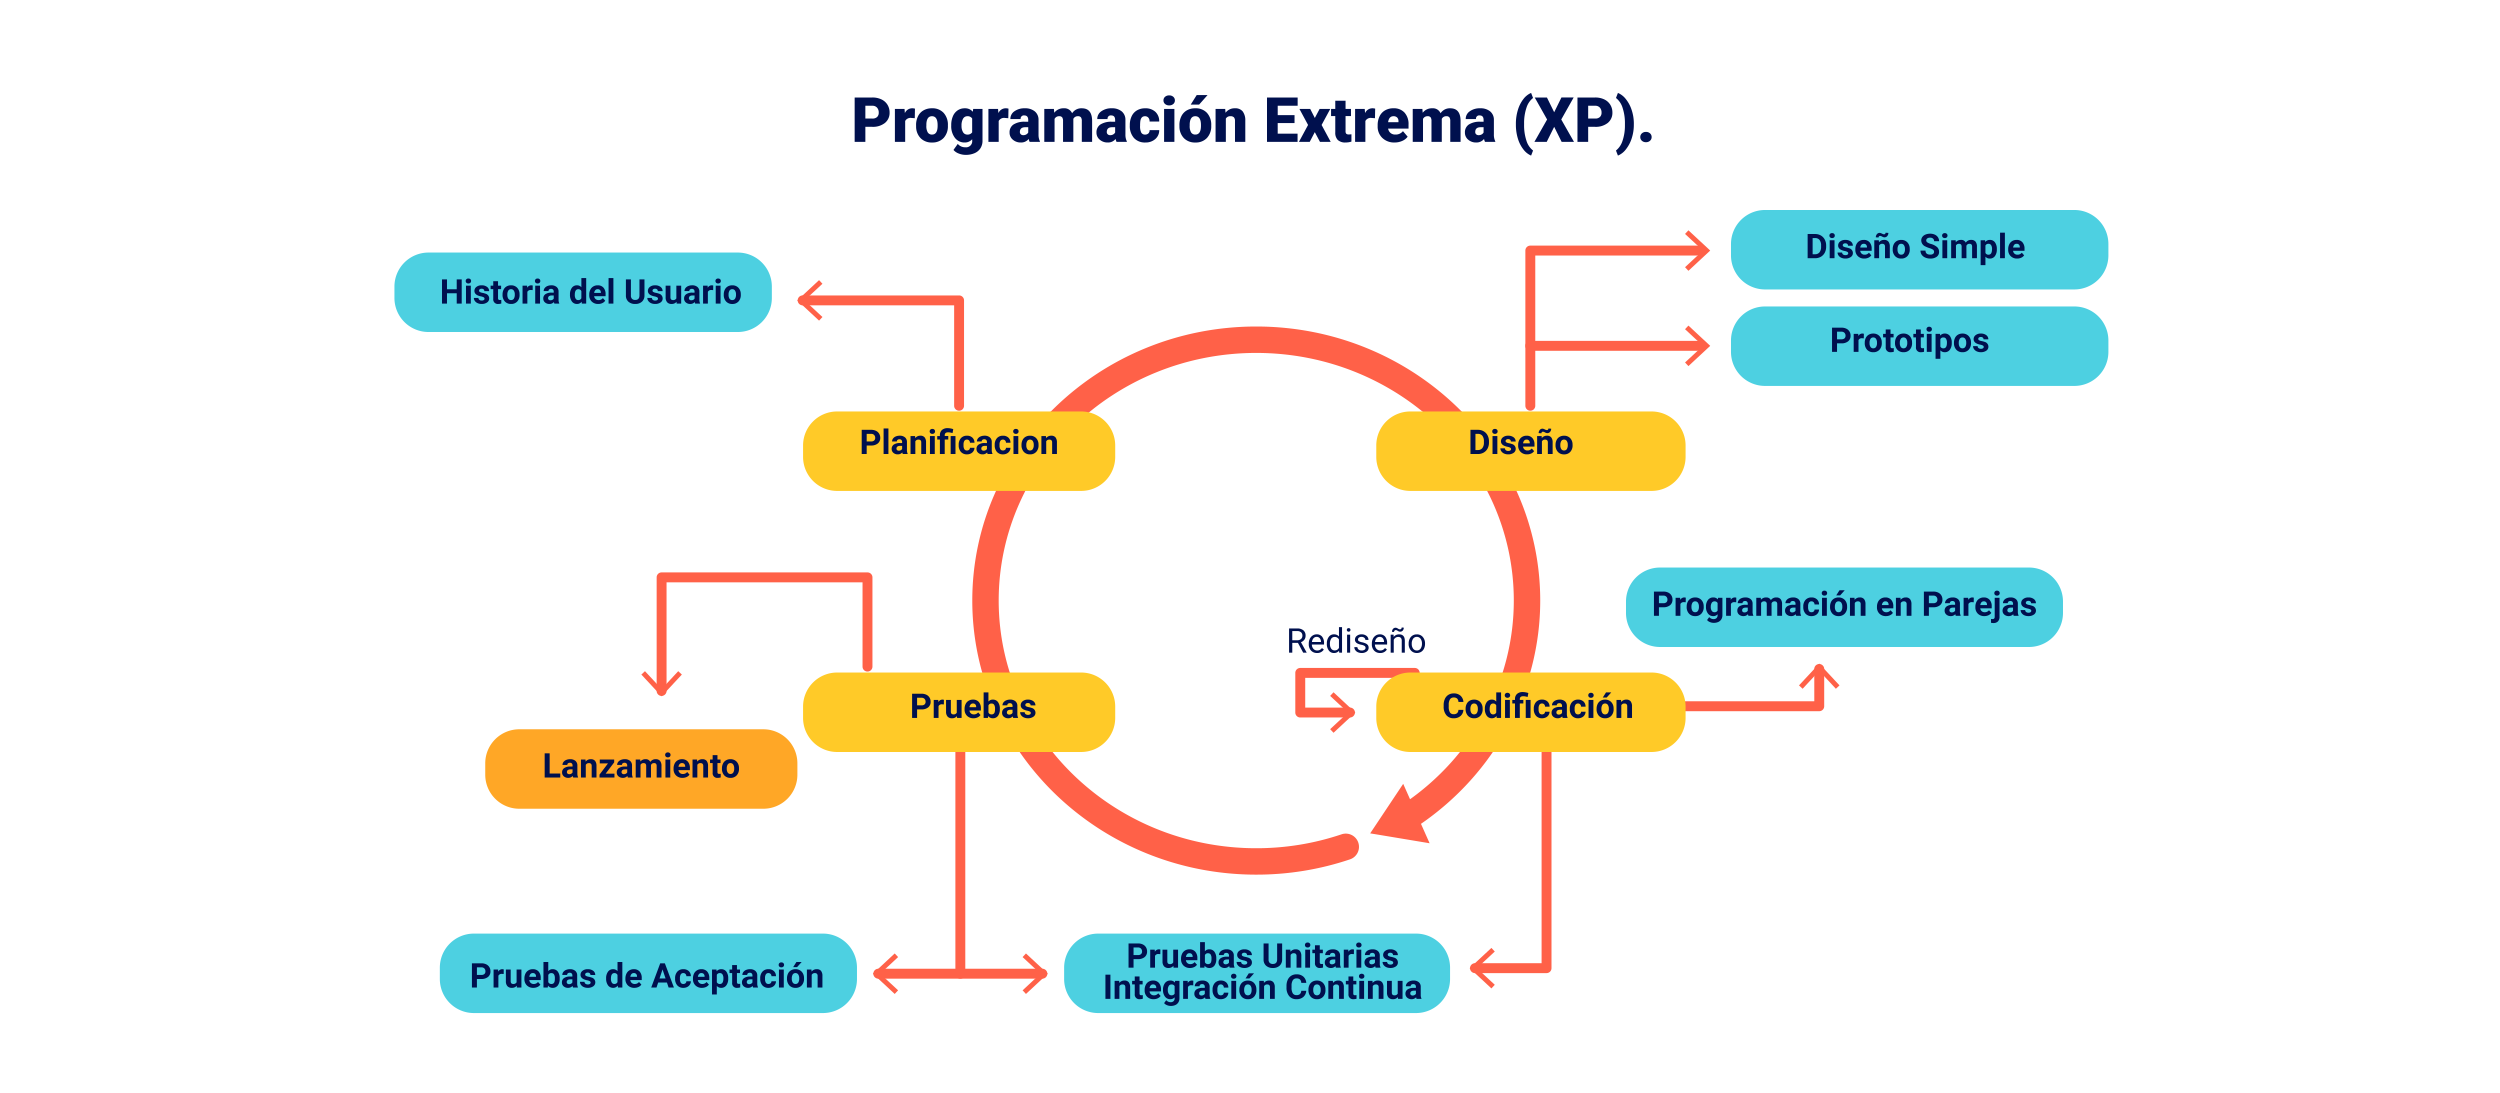<svg xmlns="http://www.w3.org/2000/svg" xmlns:xlink="http://www.w3.org/1999/xlink" width="881" height="385" viewBox="0 0 881 385">
  <defs>
    <filter id="Trazado_603019" x="281.5" y="143" width="113" height="31.5" filterUnits="userSpaceOnUse">
      <feOffset dy="2" input="SourceAlpha"/>
      <feGaussianBlur stdDeviation="0.5" result="blur"/>
      <feFlood flood-opacity="0.251"/>
      <feComposite operator="in" in2="blur"/>
      <feComposite in="SourceGraphic"/>
    </filter>
    <filter id="Trazado_603020" x="483.5" y="235" width="112" height="31.5" filterUnits="userSpaceOnUse">
      <feOffset dy="2" input="SourceAlpha"/>
      <feGaussianBlur stdDeviation="0.5" result="blur-2"/>
      <feFlood flood-opacity="0.251"/>
      <feComposite operator="in" in2="blur-2"/>
      <feComposite in="SourceGraphic"/>
    </filter>
    <filter id="Trazado_603021" x="281.5" y="235" width="113" height="31.5" filterUnits="userSpaceOnUse">
      <feOffset dy="2" input="SourceAlpha"/>
      <feGaussianBlur stdDeviation="0.5" result="blur-3"/>
      <feFlood flood-opacity="0.251"/>
      <feComposite operator="in" in2="blur-3"/>
      <feComposite in="SourceGraphic"/>
    </filter>
    <filter id="Trazado_603025" x="483.5" y="143" width="112" height="31.5" filterUnits="userSpaceOnUse">
      <feOffset dy="2" input="SourceAlpha"/>
      <feGaussianBlur stdDeviation="0.5" result="blur-4"/>
      <feFlood flood-opacity="0.251"/>
      <feComposite operator="in" in2="blur-4"/>
      <feComposite in="SourceGraphic"/>
    </filter>
  </defs>
  <g id="Grupo_159415" data-name="Grupo 159415" transform="translate(3494 1992)">
    <path id="Trazado_603014" data-name="Trazado 603014" d="M10,0H871a10,10,0,0,1,10,10V385H0V10A10,10,0,0,1,10,0Z" transform="translate(-3494 -1992)" fill="#fff"/>
    <g id="Grupo_21004" data-name="Grupo 21004" transform="translate(-3151.366 -1876.937)">
      <path id="Trazado_4523" data-name="Trazado 4523" d="M363.571,702.661c-55.179,0-100.071-43.325-100.071-96.58S308.392,509.5,363.571,509.5s100.071,43.325,100.071,96.581c0,31.33-15.85,60.84-42.4,78.936a4.654,4.654,0,1,1-5.243-7.69c24-16.363,38.332-43,38.332-71.246,0-48.122-40.716-87.272-90.762-87.272s-90.762,39.15-90.762,87.272,40.716,87.271,90.762,87.271a93.813,93.813,0,0,0,30.061-4.9,4.654,4.654,0,1,1,2.977,8.82A103.1,103.1,0,0,1,363.571,702.661Z" transform="translate(-263.5 -509.5)" fill="#ff6148"/>
    </g>
    <g id="Grupo_21007" data-name="Grupo 21007" transform="translate(-3213.038 -1893.282)">
      <g id="Grupo_21005" data-name="Grupo 21005" transform="translate(0.148 5.393)">
        <path id="Trazado_4524" data-name="Trazado 4524" d="M267.5,540.712a1.745,1.745,0,0,1-1.745-1.745V503.579H212.372a1.745,1.745,0,1,1,0-3.491H267.5a1.745,1.745,0,0,1,1.745,1.745v37.134A1.745,1.745,0,0,1,267.5,540.712Z" transform="translate(-210.627 -500.088)" fill="#ff6148"/>
      </g>
      <g id="Grupo_21006" data-name="Grupo 21006">
        <path id="Trazado_4525" data-name="Trazado 4525" d="M218.176,495.453l1.191,1.278-6.3,5.858,6.3,5.86-1.191,1.278L210.5,502.59Z" transform="translate(-210.5 -495.453)" fill="#ff6148"/>
      </g>
    </g>
    <g id="Grupo_21010" data-name="Grupo 21010" transform="translate(-2956.46 -1910.839)">
      <g id="Grupo_21008" data-name="Grupo 21008" transform="translate(0 5.393)">
        <path id="Trazado_4526" data-name="Trazado 4526" d="M432.745,543.181A1.745,1.745,0,0,1,431,541.436v-54.69A1.745,1.745,0,0,1,432.745,485h60.5a1.745,1.745,0,1,1,0,3.491H434.491v52.945A1.745,1.745,0,0,1,432.745,543.181Z" transform="translate(-431 -485)" fill="#ff6148"/>
      </g>
      <g id="Grupo_21009" data-name="Grupo 21009" transform="translate(56.269)">
        <path id="Trazado_4527" data-name="Trazado 4527" d="M479.688,480.365l-1.191,1.278,6.3,5.858-6.3,5.86,1.191,1.278,7.676-7.139Z" transform="translate(-478.497 -480.365)" fill="#ff6148"/>
      </g>
    </g>
    <g id="Grupo_21013" data-name="Grupo 21013" transform="translate(-2956.46 -1877.265)">
      <g id="Grupo_21011" data-name="Grupo 21011" transform="translate(0 5.393)">
        <path id="Trazado_4528" data-name="Trazado 4528" d="M493.243,517.344h-60.5a1.745,1.745,0,0,1,0-3.491h60.5a1.745,1.745,0,1,1,0,3.491Z" transform="translate(-431 -513.853)" fill="#ff6148"/>
      </g>
      <g id="Grupo_21012" data-name="Grupo 21012" transform="translate(56.269)">
        <path id="Trazado_4529" data-name="Trazado 4529" d="M479.688,509.218,478.5,510.5l6.3,5.859-6.3,5.86,1.191,1.278,7.676-7.138Z" transform="translate(-478.497 -509.218)" fill="#ff6148"/>
      </g>
    </g>
    <g id="Grupo_21016" data-name="Grupo 21016" transform="translate(-3267.988 -1790.281)">
      <g id="Grupo_21014" data-name="Grupo 21014" transform="translate(5.393 0)">
        <path id="Trazado_4530" data-name="Trazado 4530" d="M169.657,627.493a1.745,1.745,0,0,1-1.745-1.745V585.716a1.745,1.745,0,0,1,1.745-1.745h72.555a1.746,1.746,0,0,1,1.745,1.745v31.451a1.745,1.745,0,0,1-3.491,0V587.462H171.4v38.285A1.746,1.746,0,0,1,169.657,627.493Z" transform="translate(-167.912 -583.971)" fill="#ff6148"/>
      </g>
      <g id="Grupo_21015" data-name="Grupo 21015" transform="translate(0 34.803)">
        <path id="Trazado_4531" data-name="Trazado 4531" d="M163.277,615.07l1.278-1.191,5.858,6.3,5.86-6.3,1.278,1.191-7.139,7.676Z" transform="translate(-163.277 -613.88)" fill="#ff6148"/>
      </g>
    </g>
    <g id="Grupo_21019" data-name="Grupo 21019" transform="translate(-3037.536 -1756.613)">
      <g id="Grupo_21017" data-name="Grupo 21017">
        <path id="Trazado_4532" data-name="Trazado 4532" d="M380.581,628.454H363.069a1.745,1.745,0,0,1-1.745-1.745V612.745A1.745,1.745,0,0,1,363.069,611h40.35a1.745,1.745,0,0,1,0,3.491h-38.6v10.473h15.766a1.745,1.745,0,0,1,0,3.491Z" transform="translate(-361.324 -611)" fill="#ff6148"/>
      </g>
      <g id="Grupo_21018" data-name="Grupo 21018" transform="translate(12.283 8.572)">
        <path id="Trazado_4533" data-name="Trazado 4533" d="M373.07,632.642l-1.191-1.278,6.3-5.858-6.3-5.86,1.191-1.278,7.676,7.139Z" transform="translate(-371.88 -618.367)" fill="#ff6148"/>
      </g>
    </g>
    <g id="Grupo_21022" data-name="Grupo 21022" transform="translate(-2901.77 -1758.145)">
      <g id="Grupo_21020" data-name="Grupo 21020" transform="translate(0 0.148)">
        <path id="Trazado_4534" data-name="Trazado 4534" d="M526.872,628.337H479.745a1.745,1.745,0,1,1,0-3.491h45.381V613.46a1.745,1.745,0,0,1,3.491,0v13.131A1.745,1.745,0,0,1,526.872,628.337Z" transform="translate(-478 -611.715)" fill="#ff6148"/>
      </g>
      <g id="Grupo_21021" data-name="Grupo 21021" transform="translate(41.735 0)">
        <path id="Trazado_4535" data-name="Trazado 4535" d="M528.142,619.265l-1.278,1.191-5.858-6.3-5.86,6.3-1.278-1.191,7.139-7.676Z" transform="translate(-513.867 -611.588)" fill="#ff6148"/>
      </g>
    </g>
    <g id="Grupo_21025" data-name="Grupo 21025" transform="translate(-2976.104 -1730.903)">
      <g id="Grupo_21023" data-name="Grupo 21023" transform="translate(0.147)">
        <path id="Trazado_4536" data-name="Trazado 4536" d="M441.2,716.829H415.989a1.745,1.745,0,0,1,0-3.491h23.468V636.745a1.745,1.745,0,0,1,3.491,0v78.338A1.746,1.746,0,0,1,441.2,716.829Z" transform="translate(-414.244 -635)" fill="#ff6148"/>
      </g>
      <g id="Grupo_21024" data-name="Grupo 21024" transform="translate(0 72.946)">
        <path id="Trazado_4537" data-name="Trazado 4537" d="M421.794,697.689l1.191,1.278-6.3,5.858,6.3,5.86-1.191,1.278-7.676-7.139Z" transform="translate(-414.118 -697.689)" fill="#ff6148"/>
      </g>
    </g>
    <g id="Grupo_21029" data-name="Grupo 21029" transform="translate(-3186.378 -1656.004)">
      <g id="Grupo_21026" data-name="Grupo 21026" transform="translate(0.148 5.391)">
        <path id="Trazado_4538" data-name="Trazado 4538" d="M293.1,707.491H235.284a1.745,1.745,0,1,1,0-3.491H293.1a1.745,1.745,0,1,1,0,3.491Z" transform="translate(-233.539 -704)" fill="#ff6148"/>
      </g>
      <g id="Grupo_21027" data-name="Grupo 21027">
        <path id="Trazado_4539" data-name="Trazado 4539" d="M241.088,713.642l1.191-1.278-6.3-5.858,6.3-5.86-1.191-1.278-7.676,7.139Z" transform="translate(-233.412 -699.367)" fill="#ff6148"/>
      </g>
      <g id="Grupo_21028" data-name="Grupo 21028" transform="translate(52.736)">
        <path id="Trazado_4540" data-name="Trazado 4540" d="M279.923,713.642l-1.191-1.278,6.3-5.858-6.3-5.86,1.191-1.278,7.676,7.139Z" transform="translate(-278.733 -699.367)" fill="#ff6148"/>
      </g>
    </g>
    <g id="Grupo_21030" data-name="Grupo 21030" transform="translate(-3157.322 -1730.903)">
      <path id="Trazado_4541" data-name="Trazado 4541" d="M260.127,718.781a1.746,1.746,0,0,1-1.745-1.745v-80.29a1.745,1.745,0,0,1,3.491,0v80.29A1.745,1.745,0,0,1,260.127,718.781Z" transform="translate(-258.382 -635)" fill="#ff6148"/>
    </g>
    <path id="Trazado_4542" data-name="Trazado 4542" d="M395.636,648l9.309,20.945L384,665.454Z" transform="translate(-3395.15 -2363.776)" fill="#ff6148"/>
    <path id="Trazado_603015" data-name="Trazado 603015" d="M12,0H121a12,12,0,0,1,12,12v4a12,12,0,0,1-12,12H12A12,12,0,0,1,0,16V12A12,12,0,0,1,12,0Z" transform="translate(-3355 -1903)" fill="#4dd0e1"/>
    <path id="Trazado_603016" data-name="Trazado 603016" d="M12,0H121a12,12,0,0,1,12,12v4a12,12,0,0,1-12,12H12A12,12,0,0,1,0,16V12A12,12,0,0,1,12,0Z" transform="translate(-2884 -1918)" fill="#4dd0e1"/>
    <path id="Trazado_603017" data-name="Trazado 603017" d="M12,0H121a12,12,0,0,1,12,12v4a12,12,0,0,1-12,12H12A12,12,0,0,1,0,16V12A12,12,0,0,1,12,0Z" transform="translate(-2884 -1884)" fill="#4dd0e1"/>
    <path id="Trazado_603018" data-name="Trazado 603018" d="M12,0H142a12,12,0,0,1,12,12v4a12,12,0,0,1-12,12H12A12,12,0,0,1,0,16V12A12,12,0,0,1,12,0Z" transform="translate(-2921 -1792)" fill="#4dd0e1"/>
    <g transform="matrix(1, 0, 0, 1, -3494, -1992)" filter="url(#Trazado_603019)">
      <path id="Trazado_603019-2" data-name="Trazado 603019" d="M12,0H98a12,12,0,0,1,12,12v4A12,12,0,0,1,98,28H12A12,12,0,0,1,0,16V12A12,12,0,0,1,12,0Z" transform="translate(283 143)" fill="#ffca28"/>
    </g>
    <g transform="matrix(1, 0, 0, 1, -3494, -1992)" filter="url(#Trazado_603020)">
      <path id="Trazado_603020-2" data-name="Trazado 603020" d="M12,0H97a12,12,0,0,1,12,12v4A12,12,0,0,1,97,28H12A12,12,0,0,1,0,16V12A12,12,0,0,1,12,0Z" transform="translate(485 235)" fill="#ffca28"/>
    </g>
    <g transform="matrix(1, 0, 0, 1, -3494, -1992)" filter="url(#Trazado_603021)">
      <path id="Trazado_603021-2" data-name="Trazado 603021" d="M12,0H98a12,12,0,0,1,12,12v4A12,12,0,0,1,98,28H12A12,12,0,0,1,0,16V12A12,12,0,0,1,12,0Z" transform="translate(283 235)" fill="#ffca28"/>
    </g>
    <path id="Trazado_603022" data-name="Trazado 603022" d="M12,0H98a12,12,0,0,1,12,12v4A12,12,0,0,1,98,28H12A12,12,0,0,1,0,16V12A12,12,0,0,1,12,0Z" transform="translate(-3323 -1735)" fill="#ffa726"/>
    <path id="Trazado_603023" data-name="Trazado 603023" d="M12,0H135a12,12,0,0,1,12,12v4a12,12,0,0,1-12,12H12A12,12,0,0,1,0,16V12A12,12,0,0,1,12,0Z" transform="translate(-3339 -1663)" fill="#4dd0e1"/>
    <path id="Trazado_603024" data-name="Trazado 603024" d="M12,0H124a12,12,0,0,1,12,12v4a12,12,0,0,1-12,12H12A12,12,0,0,1,0,16V12A12,12,0,0,1,12,0Z" transform="translate(-3119 -1663)" fill="#4dd0e1"/>
    <g transform="matrix(1, 0, 0, 1, -3494, -1992)" filter="url(#Trazado_603025)">
      <path id="Trazado_603025-2" data-name="Trazado 603025" d="M12,0H97a12,12,0,0,1,12,12v4A12,12,0,0,1,97,28H12A12,12,0,0,1,0,16V12A12,12,0,0,1,12,0Z" transform="translate(485 143)" fill="#ffca28"/>
    </g>
    <path id="Trazado_603026" data-name="Trazado 603026" d="M7.705,0H5.947V-3.656H2.52V0H.762V-8.531H2.52v3.457H5.947V-8.531H7.705Zm3.211,0h-1.7V-6.34h1.7Zm-1.8-7.98a.834.834,0,0,1,.255-.627.958.958,0,0,1,.694-.246.96.96,0,0,1,.691.246.829.829,0,0,1,.258.627.831.831,0,0,1-.261.633.962.962,0,0,1-.688.246.962.962,0,0,1-.688-.246A.831.831,0,0,1,9.117-7.98Zm6.627,6.229a.546.546,0,0,0-.308-.489,3.494,3.494,0,0,0-.987-.319q-2.262-.475-2.262-1.922a1.742,1.742,0,0,1,.7-1.409,2.825,2.825,0,0,1,1.831-.565,3.04,3.04,0,0,1,1.931.568,1.791,1.791,0,0,1,.724,1.477H15.68a.819.819,0,0,0-.234-.6.992.992,0,0,0-.732-.237,1.013,1.013,0,0,0-.662.193.61.61,0,0,0-.234.492.522.522,0,0,0,.267.454,2.743,2.743,0,0,0,.9.3,7.346,7.346,0,0,1,1.066.284,1.752,1.752,0,0,1,1.342,1.705,1.654,1.654,0,0,1-.744,1.4,3.21,3.21,0,0,1-1.922.536A3.353,3.353,0,0,1,13.31-.167a2.374,2.374,0,0,1-.97-.779,1.811,1.811,0,0,1-.352-1.069h1.605a.884.884,0,0,0,.334.691,1.325,1.325,0,0,0,.832.24,1.226,1.226,0,0,0,.735-.185A.574.574,0,0,0,15.744-1.752ZM20.508-7.9V-6.34h1.084V-5.1H20.508v3.164a.756.756,0,0,0,.135.5.677.677,0,0,0,.516.152,2.7,2.7,0,0,0,.5-.041V-.035a3.486,3.486,0,0,1-1.025.152,1.617,1.617,0,0,1-1.816-1.8V-5.1h-.926V-6.34h.926V-7.9ZM22.1-3.229a3.76,3.76,0,0,1,.363-1.682A2.659,2.659,0,0,1,23.5-6.053a3.051,3.051,0,0,1,1.585-.4,2.887,2.887,0,0,1,2.095.785,3.151,3.151,0,0,1,.905,2.133l.012.434a3.314,3.314,0,0,1-.814,2.341A2.831,2.831,0,0,1,25.1.117a2.845,2.845,0,0,1-2.188-.879A3.372,3.372,0,0,1,22.1-3.152Zm1.693.12a2.37,2.37,0,0,0,.34,1.382,1.121,1.121,0,0,0,.973.478,1.124,1.124,0,0,0,.961-.472,2.593,2.593,0,0,0,.346-1.511A2.346,2.346,0,0,0,26.063-4.6a1.124,1.124,0,0,0-.973-.487,1.105,1.105,0,0,0-.961.484A2.637,2.637,0,0,0,23.789-3.108Zm8.918-1.644A4.6,4.6,0,0,0,32.1-4.8a1.24,1.24,0,0,0-1.26.65V0H29.145V-6.34h1.6l.047.756A1.569,1.569,0,0,1,32.2-6.457a1.774,1.774,0,0,1,.527.076ZM35.309,0h-1.7V-6.34h1.7Zm-1.8-7.98a.834.834,0,0,1,.255-.627.958.958,0,0,1,.694-.246.96.96,0,0,1,.691.246.829.829,0,0,1,.258.627.831.831,0,0,1-.261.633.962.962,0,0,1-.688.246.962.962,0,0,1-.688-.246A.831.831,0,0,1,33.51-7.98ZM40.377,0a1.88,1.88,0,0,1-.17-.568,2.049,2.049,0,0,1-1.6.686,2.251,2.251,0,0,1-1.544-.539,1.734,1.734,0,0,1-.612-1.359A1.792,1.792,0,0,1,37.2-3.328a3.686,3.686,0,0,1,2.159-.545h.779v-.363a1.045,1.045,0,0,0-.226-.7A.887.887,0,0,0,39.2-5.2,1.009,1.009,0,0,0,38.528-5a.7.7,0,0,0-.243.563H36.592a1.7,1.7,0,0,1,.34-1.02,2.246,2.246,0,0,1,.961-.735,3.5,3.5,0,0,1,1.395-.267,2.767,2.767,0,0,1,1.86.589,2.06,2.06,0,0,1,.688,1.655v2.748A3.031,3.031,0,0,0,42.088-.1V0Zm-1.4-1.178a1.458,1.458,0,0,0,.691-.167,1.1,1.1,0,0,0,.469-.448v-1.09H39.5q-1.271,0-1.354.879l-.006.1a.678.678,0,0,0,.223.521A.865.865,0,0,0,38.977-1.178Zm6.885-2.039a3.821,3.821,0,0,1,.665-2.361,2.158,2.158,0,0,1,1.819-.879,1.942,1.942,0,0,1,1.529.691V-9h1.7V0H50.045l-.082-.674a1.993,1.993,0,0,1-1.629.791,2.152,2.152,0,0,1-1.8-.882A3.944,3.944,0,0,1,45.861-3.217Zm1.693.126a2.5,2.5,0,0,0,.311,1.367,1.012,1.012,0,0,0,.9.475,1.133,1.133,0,0,0,1.107-.663V-4.417a1.117,1.117,0,0,0-1.1-.663Q47.555-5.08,47.555-3.091ZM55.8.117a3.112,3.112,0,0,1-2.271-.855,3.041,3.041,0,0,1-.876-2.279v-.164a3.83,3.83,0,0,1,.369-1.708,2.709,2.709,0,0,1,1.046-1.16,2.936,2.936,0,0,1,1.544-.407,2.631,2.631,0,0,1,2.048.82,3.333,3.333,0,0,1,.747,2.326v.691H54.375a1.573,1.573,0,0,0,.5,1,1.5,1.5,0,0,0,1.046.375,1.828,1.828,0,0,0,1.529-.709l.832.932a2.542,2.542,0,0,1-1.031.841A3.383,3.383,0,0,1,55.8.117Zm-.193-5.209a1.058,1.058,0,0,0-.817.341,1.768,1.768,0,0,0-.4.977h2.355v-.135a1.261,1.261,0,0,0-.3-.874A1.092,1.092,0,0,0,55.611-5.092ZM61.16,0h-1.7V-9h1.7ZM72.111-8.531v5.619A2.877,2.877,0,0,1,71.235-.7a3.377,3.377,0,0,1-2.394.814,3.415,3.415,0,0,1-2.373-.791,2.828,2.828,0,0,1-.9-2.174V-8.531H67.33V-2.9a1.626,1.626,0,0,0,.4,1.222,1.541,1.541,0,0,0,1.11.384q1.482,0,1.506-1.559V-8.531Zm4.764,6.779a.546.546,0,0,0-.308-.489,3.494,3.494,0,0,0-.987-.319q-2.262-.475-2.262-1.922a1.742,1.742,0,0,1,.7-1.409,2.825,2.825,0,0,1,1.831-.565,3.04,3.04,0,0,1,1.931.568A1.791,1.791,0,0,1,78.5-4.412H76.811a.819.819,0,0,0-.234-.6.992.992,0,0,0-.732-.237,1.013,1.013,0,0,0-.662.193.61.61,0,0,0-.234.492.522.522,0,0,0,.267.454,2.743,2.743,0,0,0,.9.3,7.346,7.346,0,0,1,1.066.284,1.752,1.752,0,0,1,1.342,1.705,1.654,1.654,0,0,1-.744,1.4,3.21,3.21,0,0,1-1.922.536A3.353,3.353,0,0,1,74.44-.167a2.374,2.374,0,0,1-.97-.779,1.811,1.811,0,0,1-.352-1.069h1.605a.884.884,0,0,0,.334.691,1.325,1.325,0,0,0,.832.24,1.226,1.226,0,0,0,.735-.185A.574.574,0,0,0,76.875-1.752ZM83.408-.645a2.124,2.124,0,0,1-1.734.762,2,2,0,0,1-1.556-.586,2.5,2.5,0,0,1-.548-1.717V-6.34h1.693v4.1q0,.991.9.991a1.223,1.223,0,0,0,1.184-.6V-6.34h1.7V0H83.455ZM90,0a1.88,1.88,0,0,1-.17-.568,2.049,2.049,0,0,1-1.6.686,2.251,2.251,0,0,1-1.544-.539,1.734,1.734,0,0,1-.612-1.359,1.792,1.792,0,0,1,.747-1.547,3.686,3.686,0,0,1,2.159-.545h.779v-.363a1.045,1.045,0,0,0-.226-.7.887.887,0,0,0-.712-.264A1.009,1.009,0,0,0,88.151-5a.7.7,0,0,0-.243.563H86.215a1.7,1.7,0,0,1,.34-1.02,2.246,2.246,0,0,1,.961-.735,3.5,3.5,0,0,1,1.395-.267,2.767,2.767,0,0,1,1.86.589,2.06,2.06,0,0,1,.688,1.655v2.748A3.031,3.031,0,0,0,91.711-.1V0ZM88.6-1.178a1.458,1.458,0,0,0,.691-.167,1.1,1.1,0,0,0,.469-.448v-1.09h-.633q-1.271,0-1.354.879l-.006.1a.678.678,0,0,0,.223.521A.865.865,0,0,0,88.6-1.178Zm7.723-3.574a4.6,4.6,0,0,0-.609-.047,1.24,1.24,0,0,0-1.26.65V0H92.76V-6.34h1.6l.047.756a1.569,1.569,0,0,1,1.412-.873,1.774,1.774,0,0,1,.527.076ZM98.924,0h-1.7V-6.34h1.7Zm-1.8-7.98a.834.834,0,0,1,.255-.627.958.958,0,0,1,.694-.246.96.96,0,0,1,.691.246.829.829,0,0,1,.258.627.831.831,0,0,1-.261.633.962.962,0,0,1-.688.246.962.962,0,0,1-.688-.246A.831.831,0,0,1,97.125-7.98Zm2.93,4.752a3.76,3.76,0,0,1,.363-1.682,2.659,2.659,0,0,1,1.046-1.143,3.051,3.051,0,0,1,1.585-.4,2.887,2.887,0,0,1,2.095.785,3.151,3.151,0,0,1,.905,2.133l.012.434a3.314,3.314,0,0,1-.814,2.341,2.831,2.831,0,0,1-2.186.882,2.845,2.845,0,0,1-2.188-.879,3.372,3.372,0,0,1-.817-2.391Zm1.693.12a2.37,2.37,0,0,0,.34,1.382,1.121,1.121,0,0,0,.973.478,1.124,1.124,0,0,0,.961-.472,2.593,2.593,0,0,0,.346-1.511,2.346,2.346,0,0,0-.346-1.373,1.124,1.124,0,0,0-.973-.487,1.105,1.105,0,0,0-.961.484A2.637,2.637,0,0,0,101.748-3.108Z" transform="translate(-3339 -1885)" fill="#00104e"/>
    <path id="Trazado_603027" data-name="Trazado 603027" d="M-37.989,0V-8.531h2.625a3.986,3.986,0,0,1,2.013.507,3.534,3.534,0,0,1,1.386,1.441,4.446,4.446,0,0,1,.5,2.124v.393a4.458,4.458,0,0,1-.489,2.115,3.5,3.5,0,0,1-1.38,1.436A4.016,4.016,0,0,1-35.347,0Zm1.758-7.107v5.7h.85a1.909,1.909,0,0,0,1.576-.674,3.045,3.045,0,0,0,.557-1.928v-.451a3.093,3.093,0,0,0-.539-1.972,1.9,1.9,0,0,0-1.576-.671ZM-28.515,0h-1.7V-6.34h1.7Zm-1.8-7.98a.834.834,0,0,1,.255-.627.958.958,0,0,1,.694-.246.96.96,0,0,1,.691.246.829.829,0,0,1,.258.627.831.831,0,0,1-.261.633.962.962,0,0,1-.688.246.962.962,0,0,1-.688-.246A.831.831,0,0,1-30.313-7.98Zm6.627,6.229a.546.546,0,0,0-.308-.489,3.494,3.494,0,0,0-.987-.319q-2.262-.475-2.262-1.922a1.742,1.742,0,0,1,.7-1.409,2.825,2.825,0,0,1,1.831-.565,3.04,3.04,0,0,1,1.931.568,1.791,1.791,0,0,1,.724,1.477h-1.693a.819.819,0,0,0-.234-.6.992.992,0,0,0-.732-.237,1.013,1.013,0,0,0-.662.193.61.61,0,0,0-.234.492.522.522,0,0,0,.267.454,2.743,2.743,0,0,0,.9.3,7.346,7.346,0,0,1,1.066.284A1.752,1.752,0,0,1-22.04-1.822a1.654,1.654,0,0,1-.744,1.4,3.21,3.21,0,0,1-1.922.536,3.353,3.353,0,0,1-1.415-.284,2.374,2.374,0,0,1-.97-.779,1.811,1.811,0,0,1-.352-1.069h1.605a.884.884,0,0,0,.334.691,1.325,1.325,0,0,0,.832.24,1.226,1.226,0,0,0,.735-.185A.574.574,0,0,0-23.687-1.752ZM-18.032.117A3.112,3.112,0,0,1-20.3-.738a3.041,3.041,0,0,1-.876-2.279v-.164A3.83,3.83,0,0,1-20.81-4.89a2.709,2.709,0,0,1,1.046-1.16,2.936,2.936,0,0,1,1.544-.407,2.631,2.631,0,0,1,2.048.82,3.333,3.333,0,0,1,.747,2.326v.691h-4.037a1.573,1.573,0,0,0,.5,1,1.5,1.5,0,0,0,1.046.375,1.828,1.828,0,0,0,1.529-.709l.832.932a2.542,2.542,0,0,1-1.031.841A3.383,3.383,0,0,1-18.032.117Zm-.193-5.209a1.058,1.058,0,0,0-.817.341,1.768,1.768,0,0,0-.4.977h2.355v-.135a1.261,1.261,0,0,0-.3-.874A1.092,1.092,0,0,0-18.226-5.092Zm5.32-1.248.053.732a2.213,2.213,0,0,1,1.822-.85,1.84,1.84,0,0,1,1.5.592,2.761,2.761,0,0,1,.5,1.77V0H-10.72V-4.055a1.1,1.1,0,0,0-.234-.782,1.049,1.049,0,0,0-.779-.243,1.165,1.165,0,0,0-1.072.609V0H-14.5V-6.34Zm3.363-2.584a1.64,1.64,0,0,1-.387,1.11,1.2,1.2,0,0,1-.943.448,1.431,1.431,0,0,1-.4-.05,2.654,2.654,0,0,1-.478-.214,2.576,2.576,0,0,0-.439-.2,1.074,1.074,0,0,0-.293-.038.47.47,0,0,0-.349.146.57.57,0,0,0-.144.416l-.984-.059a1.665,1.665,0,0,1,.384-1.107,1.184,1.184,0,0,1,.94-.457,1.211,1.211,0,0,1,.331.044,3.645,3.645,0,0,1,.507.214,3.294,3.294,0,0,0,.486.205,1.11,1.11,0,0,0,.281.035.494.494,0,0,0,.354-.144.546.546,0,0,0,.149-.413Zm1.535,5.7A3.76,3.76,0,0,1-7.644-4.91,2.659,2.659,0,0,1-6.6-6.053a3.051,3.051,0,0,1,1.585-.4,2.887,2.887,0,0,1,2.095.785,3.151,3.151,0,0,1,.905,2.133L-2-3.105A3.314,3.314,0,0,1-2.815-.765,2.831,2.831,0,0,1-5,.117,2.845,2.845,0,0,1-7.189-.762a3.372,3.372,0,0,1-.817-2.391Zm1.693.12a2.37,2.37,0,0,0,.34,1.382A1.121,1.121,0,0,0-5-1.248,1.124,1.124,0,0,0-4.04-1.72a2.593,2.593,0,0,0,.346-1.511A2.346,2.346,0,0,0-4.04-4.6a1.124,1.124,0,0,0-.973-.487,1.105,1.105,0,0,0-.961.484A2.637,2.637,0,0,0-6.313-3.108Zm12.879.87A.9.9,0,0,0,6.214-3a4.611,4.611,0,0,0-1.266-.562A8.972,8.972,0,0,1,3.5-4.148,2.365,2.365,0,0,1,2.048-6.264,2.06,2.06,0,0,1,2.438-7.5a2.542,2.542,0,0,1,1.119-.847,4.212,4.212,0,0,1,1.638-.3,3.834,3.834,0,0,1,1.629.331,2.594,2.594,0,0,1,1.11.935,2.445,2.445,0,0,1,.4,1.371H6.571A1.15,1.15,0,0,0,6.2-6.923a1.517,1.517,0,0,0-1.037-.325,1.621,1.621,0,0,0-1,.272.859.859,0,0,0-.357.718.823.823,0,0,0,.419.7,4.733,4.733,0,0,0,1.233.527A5.329,5.329,0,0,1,7.644-3.914,2.229,2.229,0,0,1,8.329-2.25,2.053,2.053,0,0,1,7.491-.513a3.668,3.668,0,0,1-2.256.63,4.356,4.356,0,0,1-1.793-.36A2.837,2.837,0,0,1,2.209-1.23a2.528,2.528,0,0,1-.425-1.453H3.548q0,1.412,1.688,1.412a1.642,1.642,0,0,0,.979-.255A.829.829,0,0,0,6.565-2.238ZM11.194,0H9.5V-6.34h1.7ZM9.4-7.98a.834.834,0,0,1,.255-.627.958.958,0,0,1,.694-.246.96.96,0,0,1,.691.246.829.829,0,0,1,.258.627.831.831,0,0,1-.261.633.962.962,0,0,1-.688.246.962.962,0,0,1-.688-.246A.831.831,0,0,1,9.4-7.98ZM14.177-6.34l.053.709a2.228,2.228,0,0,1,1.822-.826,1.691,1.691,0,0,1,1.682.967,2.177,2.177,0,0,1,1.9-.967,1.891,1.891,0,0,1,1.535.6,2.761,2.761,0,0,1,.5,1.808V0h-1.7V-4.043a1.207,1.207,0,0,0-.211-.788.935.935,0,0,0-.744-.249,1.057,1.057,0,0,0-1.055.727L17.974,0H16.28V-4.037a1.193,1.193,0,0,0-.217-.8.944.944,0,0,0-.738-.246,1.1,1.1,0,0,0-1.043.6V0H12.589V-6.34ZM28.685-3.111A3.8,3.8,0,0,1,28.02-.765a2.132,2.132,0,0,1-1.8.882,1.975,1.975,0,0,1-1.553-.668V2.438H22.978V-6.34h1.57l.059.621a1.99,1.99,0,0,1,1.605-.738,2.147,2.147,0,0,1,1.822.867,3.905,3.905,0,0,1,.65,2.391Zm-1.693-.123A2.5,2.5,0,0,0,26.678-4.6a1.021,1.021,0,0,0-.911-.48,1.109,1.109,0,0,0-1.1.609v2.6a1.128,1.128,0,0,0,1.107.627Q26.991-1.248,26.991-3.234ZM31.521,0h-1.7V-9h1.7Zm4.313.117a3.112,3.112,0,0,1-2.271-.855,3.041,3.041,0,0,1-.876-2.279v-.164a3.83,3.83,0,0,1,.369-1.708A2.709,2.709,0,0,1,34.1-6.05a2.936,2.936,0,0,1,1.544-.407,2.631,2.631,0,0,1,2.048.82,3.333,3.333,0,0,1,.747,2.326v.691H34.4a1.573,1.573,0,0,0,.5,1,1.5,1.5,0,0,0,1.046.375,1.828,1.828,0,0,0,1.529-.709l.832.932a2.542,2.542,0,0,1-1.031.841A3.383,3.383,0,0,1,35.833.117ZM35.64-5.092a1.058,1.058,0,0,0-.817.341,1.768,1.768,0,0,0-.4.977h2.355v-.135a1.261,1.261,0,0,0-.3-.874A1.092,1.092,0,0,0,35.64-5.092Z" transform="translate(-2819 -1901)" fill="#00104e"/>
    <path id="Trazado_603028" data-name="Trazado 603028" d="M-25.632-3.006V0H-27.39V-8.531h3.328a3.85,3.85,0,0,1,1.69.352,2.591,2.591,0,0,1,1.122,1,2.786,2.786,0,0,1,.393,1.474,2.45,2.45,0,0,1-.858,1.978,3.575,3.575,0,0,1-2.376.724Zm0-1.424h1.57A1.544,1.544,0,0,0-23-4.758a1.193,1.193,0,0,0,.366-.937A1.407,1.407,0,0,0-23-6.709a1.379,1.379,0,0,0-1.02-.4h-1.611Zm9.434-.322a4.6,4.6,0,0,0-.609-.047,1.24,1.24,0,0,0-1.26.65V0h-1.693V-6.34h1.6l.047.756A1.569,1.569,0,0,1-16.7-6.457a1.774,1.774,0,0,1,.527.076Zm.34,1.523A3.76,3.76,0,0,1-15.5-4.91a2.659,2.659,0,0,1,1.046-1.143,3.051,3.051,0,0,1,1.585-.4,2.887,2.887,0,0,1,2.095.785,3.151,3.151,0,0,1,.905,2.133l.012.434a3.314,3.314,0,0,1-.814,2.341,2.831,2.831,0,0,1-2.186.882,2.845,2.845,0,0,1-2.188-.879,3.372,3.372,0,0,1-.817-2.391Zm1.693.12a2.37,2.37,0,0,0,.34,1.382,1.121,1.121,0,0,0,.973.478,1.124,1.124,0,0,0,.961-.472,2.593,2.593,0,0,0,.346-1.511A2.346,2.346,0,0,0-11.892-4.6a1.124,1.124,0,0,0-.973-.487,1.105,1.105,0,0,0-.961.484A2.637,2.637,0,0,0-14.165-3.108ZM-6.782-7.9V-6.34H-5.7V-5.1H-6.782v3.164a.756.756,0,0,0,.135.5.677.677,0,0,0,.516.152,2.7,2.7,0,0,0,.5-.041V-.035A3.486,3.486,0,0,1-6.659.117a1.617,1.617,0,0,1-1.816-1.8V-5.1H-9.4V-6.34h.926V-7.9Zm1.588,4.67A3.76,3.76,0,0,1-4.831-4.91,2.659,2.659,0,0,1-3.785-6.053a3.051,3.051,0,0,1,1.585-.4,2.887,2.887,0,0,1,2.095.785A3.151,3.151,0,0,1,.8-3.539l.012.434A3.314,3.314,0,0,1,0-.765,2.831,2.831,0,0,1-2.188.117,2.845,2.845,0,0,1-4.377-.762a3.372,3.372,0,0,1-.817-2.391Zm1.693.12a2.37,2.37,0,0,0,.34,1.382,1.121,1.121,0,0,0,.973.478,1.124,1.124,0,0,0,.961-.472A2.593,2.593,0,0,0-.882-3.232,2.346,2.346,0,0,0-1.228-4.6,1.124,1.124,0,0,0-2.2-5.092a1.105,1.105,0,0,0-.961.484A2.637,2.637,0,0,0-3.5-3.108ZM3.882-7.9V-6.34H4.966V-5.1H3.882v3.164a.756.756,0,0,0,.135.5.677.677,0,0,0,.516.152,2.7,2.7,0,0,0,.5-.041V-.035A3.486,3.486,0,0,1,4,.117a1.617,1.617,0,0,1-1.816-1.8V-5.1H1.263V-6.34h.926V-7.9ZM7.7,0H6V-6.34H7.7ZM5.9-7.98a.834.834,0,0,1,.255-.627.958.958,0,0,1,.694-.246.96.96,0,0,1,.691.246A.829.829,0,0,1,7.8-7.98a.831.831,0,0,1-.261.633.962.962,0,0,1-.688.246.962.962,0,0,1-.688-.246A.831.831,0,0,1,5.9-7.98Zm8.9,4.869a3.8,3.8,0,0,1-.665,2.347,2.132,2.132,0,0,1-1.8.882,1.975,1.975,0,0,1-1.553-.668V2.438H9.091V-6.34h1.57l.059.621a1.99,1.99,0,0,1,1.605-.738,2.147,2.147,0,0,1,1.822.867A3.905,3.905,0,0,1,14.8-3.2ZM13.1-3.234A2.5,2.5,0,0,0,12.791-4.6a1.021,1.021,0,0,0-.911-.48,1.109,1.109,0,0,0-1.1.609v2.6a1.128,1.128,0,0,0,1.107.627Q13.1-1.248,13.1-3.234Zm2.479.006a3.76,3.76,0,0,1,.363-1.682,2.659,2.659,0,0,1,1.046-1.143,3.051,3.051,0,0,1,1.585-.4,2.887,2.887,0,0,1,2.095.785,3.151,3.151,0,0,1,.905,2.133l.012.434a3.314,3.314,0,0,1-.814,2.341,2.831,2.831,0,0,1-2.186.882A2.845,2.845,0,0,1,16.4-.762a3.372,3.372,0,0,1-.817-2.391Zm1.693.12a2.37,2.37,0,0,0,.34,1.382,1.121,1.121,0,0,0,.973.478,1.124,1.124,0,0,0,.961-.472A2.593,2.593,0,0,0,19.9-3.232,2.346,2.346,0,0,0,19.55-4.6a1.124,1.124,0,0,0-.973-.487,1.105,1.105,0,0,0-.961.484A2.637,2.637,0,0,0,17.276-3.108Zm8.789,1.356a.546.546,0,0,0-.308-.489,3.494,3.494,0,0,0-.987-.319q-2.262-.475-2.262-1.922a1.742,1.742,0,0,1,.7-1.409,2.825,2.825,0,0,1,1.831-.565,3.04,3.04,0,0,1,1.931.568,1.791,1.791,0,0,1,.724,1.477H26a.819.819,0,0,0-.234-.6.992.992,0,0,0-.732-.237,1.013,1.013,0,0,0-.662.193.61.61,0,0,0-.234.492.522.522,0,0,0,.267.454,2.743,2.743,0,0,0,.9.3,7.346,7.346,0,0,1,1.066.284,1.752,1.752,0,0,1,1.342,1.705,1.654,1.654,0,0,1-.744,1.4,3.21,3.21,0,0,1-1.922.536,3.353,3.353,0,0,1-1.415-.284,2.374,2.374,0,0,1-.97-.779,1.811,1.811,0,0,1-.352-1.069h1.605a.884.884,0,0,0,.334.691,1.325,1.325,0,0,0,.832.24,1.226,1.226,0,0,0,.735-.185A.574.574,0,0,0,26.065-1.752Z" transform="translate(-2821 -1868)" fill="#00104e"/>
    <path id="Trazado_603029" data-name="Trazado 603029" d="M-65.391-3.006V0h-1.758V-8.531h3.328a3.85,3.85,0,0,1,1.69.352,2.591,2.591,0,0,1,1.122,1,2.786,2.786,0,0,1,.393,1.474,2.45,2.45,0,0,1-.858,1.978,3.575,3.575,0,0,1-2.376.724Zm0-1.424h1.57a1.544,1.544,0,0,0,1.063-.328,1.193,1.193,0,0,0,.366-.937,1.407,1.407,0,0,0-.369-1.014,1.379,1.379,0,0,0-1.02-.4h-1.611Zm9.434-.322a4.6,4.6,0,0,0-.609-.047,1.24,1.24,0,0,0-1.26.65V0H-59.52V-6.34h1.6l.047.756a1.569,1.569,0,0,1,1.412-.873,1.774,1.774,0,0,1,.527.076Zm.34,1.523a3.76,3.76,0,0,1,.363-1.682,2.659,2.659,0,0,1,1.046-1.143,3.051,3.051,0,0,1,1.585-.4,2.887,2.887,0,0,1,2.095.785,3.151,3.151,0,0,1,.905,2.133l.012.434a3.314,3.314,0,0,1-.814,2.341,2.831,2.831,0,0,1-2.186.882A2.845,2.845,0,0,1-54.8-.762a3.372,3.372,0,0,1-.817-2.391Zm1.693.12a2.37,2.37,0,0,0,.34,1.382,1.121,1.121,0,0,0,.973.478,1.124,1.124,0,0,0,.961-.472A2.593,2.593,0,0,0-51.3-3.232,2.346,2.346,0,0,0-51.65-4.6a1.124,1.124,0,0,0-.973-.487,1.105,1.105,0,0,0-.961.484A2.637,2.637,0,0,0-53.924-3.108Zm5.109-.108a3.716,3.716,0,0,1,.694-2.35,2.25,2.25,0,0,1,1.872-.891,1.973,1.973,0,0,1,1.623.715l.07-.6h1.535V-.211A2.71,2.71,0,0,1-43.4,1.236a2.427,2.427,0,0,1-1.063.938,3.739,3.739,0,0,1-1.605.322,3.476,3.476,0,0,1-1.359-.278,2.413,2.413,0,0,1-1-.718l.75-1.031a1.984,1.984,0,0,0,1.535.709,1.452,1.452,0,0,0,1.049-.36,1.352,1.352,0,0,0,.375-1.022v-.34A1.959,1.959,0,0,1-46.26.117a2.244,2.244,0,0,1-1.849-.894,3.715,3.715,0,0,1-.706-2.37Zm1.693.126a2.314,2.314,0,0,0,.346,1.353,1.1,1.1,0,0,0,.949.49,1.176,1.176,0,0,0,1.107-.581V-4.5a1.173,1.173,0,0,0-1.1-.581,1.107,1.107,0,0,0-.958.5A2.608,2.608,0,0,0-47.121-3.091Zm8.965-1.661a4.6,4.6,0,0,0-.609-.047,1.24,1.24,0,0,0-1.26.65V0h-1.693V-6.34h1.6l.047.756a1.569,1.569,0,0,1,1.412-.873,1.774,1.774,0,0,1,.527.076ZM-33.844,0a1.88,1.88,0,0,1-.17-.568,2.049,2.049,0,0,1-1.6.686,2.251,2.251,0,0,1-1.544-.539,1.734,1.734,0,0,1-.612-1.359,1.792,1.792,0,0,1,.747-1.547,3.686,3.686,0,0,1,2.159-.545h.779v-.363a1.045,1.045,0,0,0-.226-.7.887.887,0,0,0-.712-.264A1.009,1.009,0,0,0-35.692-5a.7.7,0,0,0-.243.563h-1.693a1.7,1.7,0,0,1,.34-1.02,2.246,2.246,0,0,1,.961-.735,3.5,3.5,0,0,1,1.395-.267,2.767,2.767,0,0,1,1.86.589,2.06,2.06,0,0,1,.688,1.655v2.748A3.031,3.031,0,0,0-32.133-.1V0Zm-1.4-1.178a1.458,1.458,0,0,0,.691-.167,1.1,1.1,0,0,0,.469-.448v-1.09h-.633q-1.271,0-1.354.879l-.006.1a.678.678,0,0,0,.223.521A.865.865,0,0,0-35.244-1.178ZM-29.5-6.34l.053.709a2.228,2.228,0,0,1,1.822-.826,1.691,1.691,0,0,1,1.682.967,2.177,2.177,0,0,1,1.9-.967,1.891,1.891,0,0,1,1.535.6A2.761,2.761,0,0,1-22-4.049V0h-1.7V-4.043a1.207,1.207,0,0,0-.211-.788.935.935,0,0,0-.744-.249,1.057,1.057,0,0,0-1.055.727L-25.7,0h-1.693V-4.037a1.193,1.193,0,0,0-.217-.8.944.944,0,0,0-.738-.246,1.1,1.1,0,0,0-1.043.6V0h-1.693V-6.34ZM-17.021,0a1.88,1.88,0,0,1-.17-.568,2.049,2.049,0,0,1-1.6.686,2.251,2.251,0,0,1-1.544-.539,1.734,1.734,0,0,1-.612-1.359A1.792,1.792,0,0,1-20.2-3.328a3.686,3.686,0,0,1,2.159-.545h.779v-.363a1.045,1.045,0,0,0-.226-.7A.887.887,0,0,0-18.2-5.2,1.009,1.009,0,0,0-18.87-5a.7.7,0,0,0-.243.563h-1.693a1.7,1.7,0,0,1,.34-1.02,2.246,2.246,0,0,1,.961-.735,3.5,3.5,0,0,1,1.395-.267,2.767,2.767,0,0,1,1.86.589,2.06,2.06,0,0,1,.688,1.655v2.748A3.031,3.031,0,0,0-15.311-.1V0Zm-1.4-1.178a1.458,1.458,0,0,0,.691-.167,1.1,1.1,0,0,0,.469-.448v-1.09h-.633q-1.271,0-1.354.879l-.006.1a.678.678,0,0,0,.223.521A.865.865,0,0,0-18.422-1.178Zm6.8-.07a1.111,1.111,0,0,0,.762-.258.9.9,0,0,0,.3-.686h1.588a2.172,2.172,0,0,1-.352,1.181,2.32,2.32,0,0,1-.946.832,2.962,2.962,0,0,1-1.327.3A2.752,2.752,0,0,1-13.74-.747a3.42,3.42,0,0,1-.785-2.388v-.111a3.381,3.381,0,0,1,.779-2.338,2.72,2.72,0,0,1,2.139-.873A2.667,2.667,0,0,1-9.7-5.78a2.4,2.4,0,0,1,.729,1.8h-1.588a1.164,1.164,0,0,0-.3-.8,1.016,1.016,0,0,0-.773-.309,1.02,1.02,0,0,0-.894.431,2.5,2.5,0,0,0-.3,1.4v.176a2.531,2.531,0,0,0,.3,1.408A1.033,1.033,0,0,0-11.625-1.248ZM-6.217,0h-1.7V-6.34h1.7Zm-1.8-7.98a.834.834,0,0,1,.255-.627.958.958,0,0,1,.694-.246.96.96,0,0,1,.691.246.829.829,0,0,1,.258.627.831.831,0,0,1-.261.633.962.962,0,0,1-.688.246.962.962,0,0,1-.688-.246A.831.831,0,0,1-8.016-7.98Zm2.93,4.752A3.76,3.76,0,0,1-4.723-4.91,2.659,2.659,0,0,1-3.677-6.053a3.051,3.051,0,0,1,1.585-.4A2.887,2.887,0,0,1,0-5.672,3.151,3.151,0,0,1,.908-3.539l.012.434A3.314,3.314,0,0,1,.105-.765,2.831,2.831,0,0,1-2.08.117,2.845,2.845,0,0,1-4.269-.762a3.372,3.372,0,0,1-.817-2.391Zm1.693.12a2.37,2.37,0,0,0,.34,1.382,1.121,1.121,0,0,0,.973.478,1.124,1.124,0,0,0,.961-.472A2.593,2.593,0,0,0-.773-3.232,2.346,2.346,0,0,0-1.119-4.6a1.124,1.124,0,0,0-.973-.487,1.105,1.105,0,0,0-.961.484A2.637,2.637,0,0,0-3.393-3.108ZM-1.758-9H.088L-1.535-7.184H-2.912ZM3.521-6.34l.053.732A2.213,2.213,0,0,1,5.4-6.457a1.84,1.84,0,0,1,1.5.592A2.761,2.761,0,0,1,7.4-4.1V0H5.707V-4.055a1.1,1.1,0,0,0-.234-.782,1.049,1.049,0,0,0-.779-.243,1.165,1.165,0,0,0-1.072.609V0H1.928V-6.34ZM14.59.117a3.112,3.112,0,0,1-2.271-.855,3.041,3.041,0,0,1-.876-2.279v-.164a3.83,3.83,0,0,1,.369-1.708,2.709,2.709,0,0,1,1.046-1.16A2.936,2.936,0,0,1,14.4-6.457a2.631,2.631,0,0,1,2.048.82A3.333,3.333,0,0,1,17.2-3.311v.691H13.16a1.573,1.573,0,0,0,.5,1,1.5,1.5,0,0,0,1.046.375,1.828,1.828,0,0,0,1.529-.709l.832.932a2.542,2.542,0,0,1-1.031.841A3.383,3.383,0,0,1,14.59.117ZM14.4-5.092a1.058,1.058,0,0,0-.817.341,1.768,1.768,0,0,0-.4.977h2.355v-.135a1.261,1.261,0,0,0-.3-.874A1.092,1.092,0,0,0,14.4-5.092Zm5.32-1.248.053.732a2.213,2.213,0,0,1,1.822-.85,1.84,1.84,0,0,1,1.5.592,2.761,2.761,0,0,1,.5,1.77V0H21.9V-4.055a1.1,1.1,0,0,0-.234-.782,1.049,1.049,0,0,0-.779-.243,1.165,1.165,0,0,0-1.072.609V0H18.123V-6.34Zm10.02,3.334V0H27.979V-8.531h3.328A3.85,3.85,0,0,1,33-8.18a2.591,2.591,0,0,1,1.122,1,2.786,2.786,0,0,1,.393,1.474,2.45,2.45,0,0,1-.858,1.978,3.575,3.575,0,0,1-2.376.724Zm0-1.424h1.57a1.544,1.544,0,0,0,1.063-.328,1.193,1.193,0,0,0,.366-.937,1.407,1.407,0,0,0-.369-1.014,1.379,1.379,0,0,0-1.02-.4H29.736ZM39.217,0a1.88,1.88,0,0,1-.17-.568,2.049,2.049,0,0,1-1.6.686A2.251,2.251,0,0,1,35.9-.422a1.734,1.734,0,0,1-.612-1.359,1.792,1.792,0,0,1,.747-1.547A3.686,3.686,0,0,1,38.2-3.873h.779v-.363a1.045,1.045,0,0,0-.226-.7.887.887,0,0,0-.712-.264A1.009,1.009,0,0,0,37.368-5a.7.7,0,0,0-.243.563H35.432a1.7,1.7,0,0,1,.34-1.02,2.246,2.246,0,0,1,.961-.735,3.5,3.5,0,0,1,1.395-.267,2.767,2.767,0,0,1,1.86.589,2.06,2.06,0,0,1,.688,1.655v2.748A3.031,3.031,0,0,0,40.928-.1V0Zm-1.4-1.178a1.458,1.458,0,0,0,.691-.167,1.1,1.1,0,0,0,.469-.448v-1.09h-.633q-1.271,0-1.354.879l-.006.1a.678.678,0,0,0,.223.521A.865.865,0,0,0,37.816-1.178Zm7.723-3.574A4.6,4.6,0,0,0,44.93-4.8a1.24,1.24,0,0,0-1.26.65V0H41.977V-6.34h1.6l.047.756a1.569,1.569,0,0,1,1.412-.873,1.774,1.774,0,0,1,.527.076ZM49.271.117A3.112,3.112,0,0,1,47-.738a3.041,3.041,0,0,1-.876-2.279v-.164a3.83,3.83,0,0,1,.369-1.708A2.709,2.709,0,0,1,47.54-6.05a2.936,2.936,0,0,1,1.544-.407,2.631,2.631,0,0,1,2.048.82,3.333,3.333,0,0,1,.747,2.326v.691H47.842a1.573,1.573,0,0,0,.5,1,1.5,1.5,0,0,0,1.046.375,1.828,1.828,0,0,0,1.529-.709l.832.932a2.542,2.542,0,0,1-1.031.841A3.383,3.383,0,0,1,49.271.117Zm-.193-5.209a1.058,1.058,0,0,0-.817.341,1.768,1.768,0,0,0-.4.977h2.355v-.135a1.261,1.261,0,0,0-.3-.874A1.092,1.092,0,0,0,49.078-5.092ZM54.633-6.34V.346a2.268,2.268,0,0,1-.557,1.632,2.116,2.116,0,0,1-1.605.583,3.443,3.443,0,0,1-.838-.1V1.119a3.179,3.179,0,0,0,.533.053q.768,0,.768-.814v-6.7ZM52.8-7.98a.834.834,0,0,1,.255-.627.958.958,0,0,1,.694-.246.958.958,0,0,1,.694.246.834.834,0,0,1,.255.627.831.831,0,0,1-.261.633.962.962,0,0,1-.688.246.962.962,0,0,1-.688-.246A.831.831,0,0,1,52.8-7.98ZM59.631,0a1.88,1.88,0,0,1-.17-.568,2.049,2.049,0,0,1-1.6.686,2.251,2.251,0,0,1-1.544-.539,1.734,1.734,0,0,1-.612-1.359,1.792,1.792,0,0,1,.747-1.547,3.686,3.686,0,0,1,2.159-.545h.779v-.363a1.045,1.045,0,0,0-.226-.7.887.887,0,0,0-.712-.264A1.009,1.009,0,0,0,57.782-5a.7.7,0,0,0-.243.563H55.846a1.7,1.7,0,0,1,.34-1.02,2.246,2.246,0,0,1,.961-.735,3.5,3.5,0,0,1,1.395-.267,2.767,2.767,0,0,1,1.86.589,2.06,2.06,0,0,1,.688,1.655v2.748A3.031,3.031,0,0,0,61.342-.1V0Zm-1.4-1.178a1.458,1.458,0,0,0,.691-.167,1.1,1.1,0,0,0,.469-.448v-1.09h-.633q-1.271,0-1.354.879l-.006.1a.678.678,0,0,0,.223.521A.865.865,0,0,0,58.23-1.178Zm7.594-.574a.546.546,0,0,0-.308-.489,3.494,3.494,0,0,0-.987-.319q-2.262-.475-2.262-1.922a1.742,1.742,0,0,1,.7-1.409A2.825,2.825,0,0,1,64.8-6.457a3.04,3.04,0,0,1,1.931.568,1.791,1.791,0,0,1,.724,1.477H65.76a.819.819,0,0,0-.234-.6.992.992,0,0,0-.732-.237,1.013,1.013,0,0,0-.662.193.61.61,0,0,0-.234.492.522.522,0,0,0,.267.454,2.743,2.743,0,0,0,.9.3,7.346,7.346,0,0,1,1.066.284,1.752,1.752,0,0,1,1.342,1.705,1.654,1.654,0,0,1-.744,1.4A3.21,3.21,0,0,1,64.8.117,3.353,3.353,0,0,1,63.39-.167a2.374,2.374,0,0,1-.97-.779,1.811,1.811,0,0,1-.352-1.069h1.605a.884.884,0,0,0,.334.691,1.325,1.325,0,0,0,.832.24,1.226,1.226,0,0,0,.735-.185A.574.574,0,0,0,65.824-1.752Z" transform="translate(-2844 -1775)" fill="#00104e"/>
    <path id="Trazado_603030" data-name="Trazado 603030" d="M-20.6-3.451h-2V0h-1.131V-8.531h2.824a3.343,3.343,0,0,1,2.218.656,2.361,2.361,0,0,1,.776,1.91,2.3,2.3,0,0,1-.431,1.389,2.571,2.571,0,0,1-1.2.885l2,3.621V0h-1.207Zm-2-.92h1.729a1.95,1.95,0,0,0,1.333-.434,1.469,1.469,0,0,0,.5-1.162,1.547,1.547,0,0,0-.472-1.215,2,2,0,0,0-1.362-.429H-22.6ZM-13.878.117a2.77,2.77,0,0,1-2.1-.847,3.142,3.142,0,0,1-.809-2.265v-.2a3.8,3.8,0,0,1,.36-1.685,2.811,2.811,0,0,1,1.008-1.16,2.534,2.534,0,0,1,1.4-.419,2.374,2.374,0,0,1,1.922.814,3.526,3.526,0,0,1,.686,2.332v.451H-15.7a2.254,2.254,0,0,0,.548,1.515,1.722,1.722,0,0,0,1.333.577A1.888,1.888,0,0,0-12.847-1a2.444,2.444,0,0,0,.7-.621l.662.516A2.662,2.662,0,0,1-13.878.117Zm-.135-5.684a1.446,1.446,0,0,0-1.1.478,2.321,2.321,0,0,0-.551,1.339h3.176v-.082a2.065,2.065,0,0,0-.445-1.28A1.361,1.361,0,0,0-14.013-5.566Zm3.6,2.344a3.714,3.714,0,0,1,.691-2.347,2.186,2.186,0,0,1,1.811-.888A2.2,2.2,0,0,1-6.149-5.7V-9h1.084V0h-1l-.053-.68a2.208,2.208,0,0,1-1.811.8,2.165,2.165,0,0,1-1.8-.9,3.756,3.756,0,0,1-.694-2.355Zm1.084.123a2.812,2.812,0,0,0,.445,1.688A1.44,1.44,0,0,0-7.655-.8a1.581,1.581,0,0,0,1.506-.926V-4.641a1.593,1.593,0,0,0-1.494-.9,1.446,1.446,0,0,0-1.242.615A3.1,3.1,0,0,0-9.331-3.1ZM-2.206,0H-3.29V-6.34h1.084ZM-3.378-8.021a.647.647,0,0,1,.161-.445.6.6,0,0,1,.478-.182.614.614,0,0,1,.48.182.64.64,0,0,1,.164.445.619.619,0,0,1-.164.439.626.626,0,0,1-.48.176.616.616,0,0,1-.478-.176A.626.626,0,0,1-3.378-8.021Zm6.6,6.34a.8.8,0,0,0-.331-.683,3.187,3.187,0,0,0-1.154-.419A5.457,5.457,0,0,1,.428-3.205a1.859,1.859,0,0,1-.715-.586A1.4,1.4,0,0,1-.519-4.6,1.645,1.645,0,0,1,.141-5.918a2.574,2.574,0,0,1,1.685-.539A2.649,2.649,0,0,1,3.574-5.9a1.768,1.768,0,0,1,.671,1.424H3.155a.979.979,0,0,0-.378-.768,1.416,1.416,0,0,0-.952-.322A1.482,1.482,0,0,0,.9-5.309a.812.812,0,0,0-.334.674.658.658,0,0,0,.311.592A3.821,3.821,0,0,0,2-3.662a5.847,5.847,0,0,1,1.315.434,1.919,1.919,0,0,1,.747.606,1.491,1.491,0,0,1,.243.864A1.623,1.623,0,0,1,3.624-.4,2.851,2.851,0,0,1,1.86.117,3.193,3.193,0,0,1,.513-.152,2.192,2.192,0,0,1-.4-.905,1.815,1.815,0,0,1-.735-1.951H.349a1.122,1.122,0,0,0,.437.864A1.693,1.693,0,0,0,1.86-.768a1.748,1.748,0,0,0,.987-.249A.765.765,0,0,0,3.22-1.682ZM8.347.117a2.77,2.77,0,0,1-2.1-.847A3.142,3.142,0,0,1,5.44-2.994v-.2A3.8,3.8,0,0,1,5.8-4.878a2.811,2.811,0,0,1,1.008-1.16,2.534,2.534,0,0,1,1.4-.419,2.374,2.374,0,0,1,1.922.814,3.526,3.526,0,0,1,.686,2.332v.451H6.524a2.254,2.254,0,0,0,.548,1.515,1.722,1.722,0,0,0,1.333.577A1.888,1.888,0,0,0,9.378-1a2.444,2.444,0,0,0,.7-.621l.662.516A2.662,2.662,0,0,1,8.347.117ZM8.212-5.566a1.446,1.446,0,0,0-1.1.478A2.321,2.321,0,0,0,6.56-3.75H9.735v-.082a2.065,2.065,0,0,0-.445-1.28A1.361,1.361,0,0,0,8.212-5.566ZM13.1-6.34l.035.8a2.31,2.31,0,0,1,1.9-.914q2.01,0,2.027,2.268V0H15.976V-4.2a1.459,1.459,0,0,0-.313-1.014,1.256,1.256,0,0,0-.958-.328,1.564,1.564,0,0,0-.926.281,1.91,1.91,0,0,0-.621.738V0H12.073V-6.34Zm3.586-2.473a1.457,1.457,0,0,1-.36,1.025,1.17,1.17,0,0,1-.9.393,1.32,1.32,0,0,1-.416-.059,2.244,2.244,0,0,1-.46-.24,1.992,1.992,0,0,0-.41-.22,1,1,0,0,0-.29-.038.538.538,0,0,0-.41.185.669.669,0,0,0-.17.472l-.727-.041A1.529,1.529,0,0,1,12.9-8.373a1.137,1.137,0,0,1,.9-.41,1.092,1.092,0,0,1,.369.059,2.69,2.69,0,0,1,.445.229,2.62,2.62,0,0,0,.431.223.989.989,0,0,0,.331.053.524.524,0,0,0,.419-.2.7.7,0,0,0,.167-.463Zm1.723,5.584A3.745,3.745,0,0,1,18.773-4.9a2.732,2.732,0,0,1,1.02-1.148,2.775,2.775,0,0,1,1.491-.4,2.674,2.674,0,0,1,2.095.9,3.449,3.449,0,0,1,.8,2.385V-3.1a3.777,3.777,0,0,1-.354,1.661A2.692,2.692,0,0,1,22.811-.293,2.807,2.807,0,0,1,21.3.117a2.667,2.667,0,0,1-2.089-.9,3.432,3.432,0,0,1-.8-2.373ZM19.5-3.1a2.712,2.712,0,0,0,.489,1.693,1.566,1.566,0,0,0,1.31.639,1.556,1.556,0,0,0,1.313-.647,2.966,2.966,0,0,0,.486-1.813,2.708,2.708,0,0,0-.5-1.69,1.574,1.574,0,0,0-1.315-.647,1.557,1.557,0,0,0-1.295.639A2.944,2.944,0,0,0,19.5-3.1Z" transform="translate(-3016 -1762)" fill="#00104e"/>
    <path id="Trazado_603031" data-name="Trazado 603031" d="M-59.936-3.006V0h-1.758V-8.531h3.328a3.85,3.85,0,0,1,1.69.352,2.591,2.591,0,0,1,1.122,1,2.786,2.786,0,0,1,.393,1.474,2.45,2.45,0,0,1-.858,1.978,3.575,3.575,0,0,1-2.376.724Zm0-1.424h1.57A1.544,1.544,0,0,0-57.3-4.758a1.193,1.193,0,0,0,.366-.937A1.407,1.407,0,0,0-57.3-6.709a1.379,1.379,0,0,0-1.02-.4h-1.611Zm9.434-.322a4.6,4.6,0,0,0-.609-.047,1.24,1.24,0,0,0-1.26.65V0h-1.693V-6.34h1.6l.047.756a1.569,1.569,0,0,1,1.412-.873,1.774,1.774,0,0,1,.527.076Zm4.611,4.107a2.124,2.124,0,0,1-1.734.762,2,2,0,0,1-1.556-.586,2.5,2.5,0,0,1-.548-1.717V-6.34h1.693v4.1q0,.991.9.991a1.223,1.223,0,0,0,1.184-.6V-6.34h1.7V0h-1.594Zm5.836.762a3.112,3.112,0,0,1-2.271-.855A3.041,3.041,0,0,1-43.2-3.018v-.164a3.83,3.83,0,0,1,.369-1.708,2.709,2.709,0,0,1,1.046-1.16,2.936,2.936,0,0,1,1.544-.407,2.631,2.631,0,0,1,2.048.82,3.333,3.333,0,0,1,.747,2.326v.691h-4.037a1.573,1.573,0,0,0,.5,1,1.5,1.5,0,0,0,1.046.375,1.828,1.828,0,0,0,1.529-.709l.832.932a2.542,2.542,0,0,1-1.031.841A3.383,3.383,0,0,1-40.055.117Zm-.193-5.209a1.058,1.058,0,0,0-.817.341,1.768,1.768,0,0,0-.4.977h2.355v-.135a1.261,1.261,0,0,0-.3-.874A1.092,1.092,0,0,0-40.248-5.092Zm9.475,1.98a3.839,3.839,0,0,1-.65,2.376A2.154,2.154,0,0,1-33.24.117a1.979,1.979,0,0,1-1.646-.791L-34.963,0h-1.523V-9h1.693v3.229a1.929,1.929,0,0,1,1.541-.686,2.172,2.172,0,0,1,1.819.853,3.845,3.845,0,0,1,.659,2.4Zm-1.693-.123a2.522,2.522,0,0,0-.3-1.4,1.03,1.03,0,0,0-.908-.442,1.117,1.117,0,0,0-1.113.662v2.5a1.132,1.132,0,0,0,1.125.668,1.045,1.045,0,0,0,1.078-.809A4.171,4.171,0,0,0-32.467-3.234ZM-26.057,0a1.88,1.88,0,0,1-.17-.568,2.049,2.049,0,0,1-1.6.686A2.251,2.251,0,0,1-29.37-.422a1.734,1.734,0,0,1-.612-1.359,1.792,1.792,0,0,1,.747-1.547,3.686,3.686,0,0,1,2.159-.545h.779v-.363a1.045,1.045,0,0,0-.226-.7.887.887,0,0,0-.712-.264A1.009,1.009,0,0,0-27.905-5a.7.7,0,0,0-.243.563h-1.693a1.7,1.7,0,0,1,.34-1.02,2.246,2.246,0,0,1,.961-.735,3.5,3.5,0,0,1,1.395-.267,2.767,2.767,0,0,1,1.86.589A2.06,2.06,0,0,1-24.6-4.213v2.748A3.031,3.031,0,0,0-24.346-.1V0Zm-1.4-1.178a1.458,1.458,0,0,0,.691-.167,1.1,1.1,0,0,0,.469-.448v-1.09h-.633q-1.271,0-1.354.879l-.006.1a.678.678,0,0,0,.223.521A.865.865,0,0,0-27.457-1.178Zm7.594-.574a.546.546,0,0,0-.308-.489,3.494,3.494,0,0,0-.987-.319q-2.262-.475-2.262-1.922a1.742,1.742,0,0,1,.7-1.409,2.825,2.825,0,0,1,1.831-.565,3.04,3.04,0,0,1,1.931.568,1.791,1.791,0,0,1,.724,1.477h-1.693a.819.819,0,0,0-.234-.6.992.992,0,0,0-.732-.237,1.013,1.013,0,0,0-.662.193.61.61,0,0,0-.234.492.522.522,0,0,0,.267.454,2.743,2.743,0,0,0,.9.3,7.346,7.346,0,0,1,1.066.284,1.752,1.752,0,0,1,1.342,1.705,1.654,1.654,0,0,1-.744,1.4,3.21,3.21,0,0,1-1.922.536A3.353,3.353,0,0,1-22.3-.167a2.374,2.374,0,0,1-.97-.779,1.811,1.811,0,0,1-.352-1.069h1.605a.884.884,0,0,0,.334.691,1.325,1.325,0,0,0,.832.24,1.226,1.226,0,0,0,.735-.185A.574.574,0,0,0-19.863-1.752ZM-14.4-3.217a3.821,3.821,0,0,1,.665-2.361,2.158,2.158,0,0,1,1.819-.879,1.942,1.942,0,0,1,1.529.691V-9h1.7V0h-1.529L-10.3-.674A1.993,1.993,0,0,1-11.93.117a2.152,2.152,0,0,1-1.8-.882A3.944,3.944,0,0,1-14.4-3.217Zm1.693.126A2.5,2.5,0,0,0-12.4-1.723a1.012,1.012,0,0,0,.9.475,1.133,1.133,0,0,0,1.107-.663V-4.417a1.117,1.117,0,0,0-1.1-.663Q-12.709-5.08-12.709-3.091ZM-4.459.117A3.112,3.112,0,0,1-6.729-.738a3.041,3.041,0,0,1-.876-2.279v-.164A3.83,3.83,0,0,1-7.236-4.89,2.709,2.709,0,0,1-6.19-6.05a2.936,2.936,0,0,1,1.544-.407,2.631,2.631,0,0,1,2.048.82,3.333,3.333,0,0,1,.747,2.326v.691H-5.889a1.573,1.573,0,0,0,.5,1,1.5,1.5,0,0,0,1.046.375,1.828,1.828,0,0,0,1.529-.709l.832.932a2.542,2.542,0,0,1-1.031.841A3.383,3.383,0,0,1-4.459.117Zm-.193-5.209a1.058,1.058,0,0,0-.817.341,1.768,1.768,0,0,0-.4.977h2.355v-.135a1.261,1.261,0,0,0-.3-.874A1.092,1.092,0,0,0-4.652-5.092ZM7.025-1.758H3.943L3.357,0H1.488L4.664-8.531H6.293L9.486,0H7.617ZM4.418-3.182H6.551L5.479-6.375Zm8.391,1.934a1.111,1.111,0,0,0,.762-.258.9.9,0,0,0,.3-.686h1.588a2.172,2.172,0,0,1-.352,1.181,2.32,2.32,0,0,1-.946.832,2.962,2.962,0,0,1-1.327.3,2.752,2.752,0,0,1-2.145-.864,3.42,3.42,0,0,1-.785-2.388v-.111a3.381,3.381,0,0,1,.779-2.338,2.72,2.72,0,0,1,2.139-.873,2.667,2.667,0,0,1,1.907.677,2.4,2.4,0,0,1,.729,1.8H13.875a1.164,1.164,0,0,0-.3-.8,1.016,1.016,0,0,0-.773-.309,1.02,1.02,0,0,0-.894.431,2.5,2.5,0,0,0-.3,1.4v.176a2.531,2.531,0,0,0,.3,1.408A1.033,1.033,0,0,0,12.809-1.248ZM19.348.117a3.112,3.112,0,0,1-2.271-.855A3.041,3.041,0,0,1,16.2-3.018v-.164A3.83,3.83,0,0,1,16.57-4.89a2.709,2.709,0,0,1,1.046-1.16,2.936,2.936,0,0,1,1.544-.407,2.631,2.631,0,0,1,2.048.82,3.333,3.333,0,0,1,.747,2.326v.691H17.918a1.573,1.573,0,0,0,.5,1,1.5,1.5,0,0,0,1.046.375,1.828,1.828,0,0,0,1.529-.709l.832.932a2.542,2.542,0,0,1-1.031.841A3.383,3.383,0,0,1,19.348.117Zm-.193-5.209a1.058,1.058,0,0,0-.817.341,1.768,1.768,0,0,0-.4.977h2.355v-.135a1.261,1.261,0,0,0-.3-.874A1.092,1.092,0,0,0,19.154-5.092Zm9.469,1.98a3.8,3.8,0,0,1-.665,2.347,2.132,2.132,0,0,1-1.8.882,1.975,1.975,0,0,1-1.553-.668V2.438H22.916V-6.34h1.57l.059.621a1.99,1.99,0,0,1,1.605-.738,2.147,2.147,0,0,1,1.822.867,3.905,3.905,0,0,1,.65,2.391ZM26.93-3.234A2.5,2.5,0,0,0,26.616-4.6a1.021,1.021,0,0,0-.911-.48,1.109,1.109,0,0,0-1.1.609v2.6a1.128,1.128,0,0,0,1.107.627Q26.93-1.248,26.93-3.234ZM31.7-7.9V-6.34h1.084V-5.1H31.7v3.164a.756.756,0,0,0,.135.5.677.677,0,0,0,.516.152,2.7,2.7,0,0,0,.5-.041V-.035a3.486,3.486,0,0,1-1.025.152,1.617,1.617,0,0,1-1.816-1.8V-5.1H29.08V-6.34h.926V-7.9ZM37.4,0a1.88,1.88,0,0,1-.17-.568,2.049,2.049,0,0,1-1.6.686,2.251,2.251,0,0,1-1.544-.539,1.734,1.734,0,0,1-.612-1.359,1.792,1.792,0,0,1,.747-1.547,3.686,3.686,0,0,1,2.159-.545h.779v-.363a1.045,1.045,0,0,0-.226-.7.887.887,0,0,0-.712-.264A1.009,1.009,0,0,0,35.552-5a.7.7,0,0,0-.243.563H33.615a1.7,1.7,0,0,1,.34-1.02,2.246,2.246,0,0,1,.961-.735,3.5,3.5,0,0,1,1.395-.267,2.767,2.767,0,0,1,1.86.589,2.06,2.06,0,0,1,.688,1.655v2.748A3.031,3.031,0,0,0,39.111-.1V0ZM36-1.178a1.458,1.458,0,0,0,.691-.167,1.1,1.1,0,0,0,.469-.448v-1.09h-.633q-1.271,0-1.354.879l-.006.1a.678.678,0,0,0,.223.521A.865.865,0,0,0,36-1.178Zm6.8-.07a1.111,1.111,0,0,0,.762-.258.9.9,0,0,0,.3-.686h1.588A2.172,2.172,0,0,1,45.1-1.011a2.32,2.32,0,0,1-.946.832,2.962,2.962,0,0,1-1.327.3,2.752,2.752,0,0,1-2.145-.864A3.42,3.42,0,0,1,39.9-3.135v-.111a3.381,3.381,0,0,1,.779-2.338,2.72,2.72,0,0,1,2.139-.873,2.667,2.667,0,0,1,1.907.677,2.4,2.4,0,0,1,.729,1.8H43.863a1.164,1.164,0,0,0-.3-.8,1.016,1.016,0,0,0-.773-.309,1.02,1.02,0,0,0-.894.431,2.5,2.5,0,0,0-.3,1.4v.176a2.531,2.531,0,0,0,.3,1.408A1.033,1.033,0,0,0,42.8-1.248ZM48.205,0h-1.7V-6.34h1.7Zm-1.8-7.98a.834.834,0,0,1,.255-.627.958.958,0,0,1,.694-.246.96.96,0,0,1,.691.246.829.829,0,0,1,.258.627.831.831,0,0,1-.261.633.962.962,0,0,1-.688.246.962.962,0,0,1-.688-.246A.831.831,0,0,1,46.406-7.98Zm2.93,4.752A3.76,3.76,0,0,1,49.7-4.91a2.659,2.659,0,0,1,1.046-1.143,3.051,3.051,0,0,1,1.585-.4,2.887,2.887,0,0,1,2.095.785,3.151,3.151,0,0,1,.905,2.133l.012.434a3.314,3.314,0,0,1-.814,2.341,2.831,2.831,0,0,1-2.186.882,2.845,2.845,0,0,1-2.188-.879,3.372,3.372,0,0,1-.817-2.391Zm1.693.12a2.37,2.37,0,0,0,.34,1.382,1.121,1.121,0,0,0,.973.478A1.124,1.124,0,0,0,53.3-1.72a2.593,2.593,0,0,0,.346-1.511A2.346,2.346,0,0,0,53.3-4.6a1.124,1.124,0,0,0-.973-.487,1.105,1.105,0,0,0-.961.484A2.637,2.637,0,0,0,51.029-3.108ZM52.664-9H54.51L52.887-7.184H51.51Zm5.279,2.66L58-5.607a2.213,2.213,0,0,1,1.822-.85,1.84,1.84,0,0,1,1.5.592,2.761,2.761,0,0,1,.5,1.77V0H60.129V-4.055a1.1,1.1,0,0,0-.234-.782,1.049,1.049,0,0,0-.779-.243,1.165,1.165,0,0,0-1.072.609V0H56.35V-6.34Z" transform="translate(-3266 -1644)" fill="#00104e"/>
    <path id="Trazado_603032" data-name="Trazado 603032" d="M-45.539-3.006V0H-47.3V-8.531h3.328a3.85,3.85,0,0,1,1.69.352,2.591,2.591,0,0,1,1.122,1,2.786,2.786,0,0,1,.393,1.474,2.45,2.45,0,0,1-.858,1.978A3.575,3.575,0,0,1-44-3.006Zm0-1.424h1.57a1.544,1.544,0,0,0,1.063-.328,1.193,1.193,0,0,0,.366-.937,1.407,1.407,0,0,0-.369-1.014,1.379,1.379,0,0,0-1.02-.4h-1.611Zm9.434-.322a4.6,4.6,0,0,0-.609-.047,1.24,1.24,0,0,0-1.26.65V0h-1.693V-6.34h1.6l.047.756a1.569,1.569,0,0,1,1.412-.873,1.774,1.774,0,0,1,.527.076Zm4.611,4.107a2.124,2.124,0,0,1-1.734.762,2,2,0,0,1-1.556-.586,2.5,2.5,0,0,1-.548-1.717V-6.34h1.693v4.1q0,.991.9.991a1.223,1.223,0,0,0,1.184-.6V-6.34h1.7V0h-1.594Zm5.836.762a3.112,3.112,0,0,1-2.271-.855A3.041,3.041,0,0,1-28.8-3.018v-.164a3.83,3.83,0,0,1,.369-1.708A2.709,2.709,0,0,1-27.39-6.05a2.936,2.936,0,0,1,1.544-.407,2.631,2.631,0,0,1,2.048.82,3.333,3.333,0,0,1,.747,2.326v.691h-4.037a1.573,1.573,0,0,0,.5,1,1.5,1.5,0,0,0,1.046.375,1.828,1.828,0,0,0,1.529-.709l.832.932a2.542,2.542,0,0,1-1.031.841A3.383,3.383,0,0,1-25.658.117Zm-.193-5.209a1.058,1.058,0,0,0-.817.341,1.768,1.768,0,0,0-.4.977h2.355v-.135a1.261,1.261,0,0,0-.3-.874A1.092,1.092,0,0,0-25.852-5.092Zm9.475,1.98a3.839,3.839,0,0,1-.65,2.376,2.154,2.154,0,0,1-1.816.853A1.979,1.979,0,0,1-20.49-.674L-20.566,0H-22.09V-9H-20.4v3.229a1.929,1.929,0,0,1,1.541-.686,2.172,2.172,0,0,1,1.819.853,3.845,3.845,0,0,1,.659,2.4Zm-1.693-.123a2.522,2.522,0,0,0-.3-1.4,1.03,1.03,0,0,0-.908-.442,1.117,1.117,0,0,0-1.113.662v2.5a1.132,1.132,0,0,0,1.125.668,1.045,1.045,0,0,0,1.078-.809A4.171,4.171,0,0,0-18.07-3.234ZM-11.66,0a1.88,1.88,0,0,1-.17-.568,2.049,2.049,0,0,1-1.6.686,2.251,2.251,0,0,1-1.544-.539,1.734,1.734,0,0,1-.612-1.359,1.792,1.792,0,0,1,.747-1.547,3.686,3.686,0,0,1,2.159-.545h.779v-.363a1.045,1.045,0,0,0-.226-.7.887.887,0,0,0-.712-.264A1.009,1.009,0,0,0-13.509-5a.7.7,0,0,0-.243.563h-1.693a1.7,1.7,0,0,1,.34-1.02,2.246,2.246,0,0,1,.961-.735,3.5,3.5,0,0,1,1.395-.267,2.767,2.767,0,0,1,1.86.589A2.06,2.06,0,0,1-10.2-4.213v2.748A3.031,3.031,0,0,0-9.949-.1V0Zm-1.4-1.178a1.458,1.458,0,0,0,.691-.167,1.1,1.1,0,0,0,.469-.448v-1.09h-.633q-1.271,0-1.354.879l-.006.1a.678.678,0,0,0,.223.521A.865.865,0,0,0-13.061-1.178Zm7.594-.574a.546.546,0,0,0-.308-.489,3.494,3.494,0,0,0-.987-.319q-2.262-.475-2.262-1.922a1.742,1.742,0,0,1,.7-1.409,2.825,2.825,0,0,1,1.831-.565,3.04,3.04,0,0,1,1.931.568,1.791,1.791,0,0,1,.724,1.477H-5.531a.819.819,0,0,0-.234-.6A.992.992,0,0,0-6.5-5.25a1.013,1.013,0,0,0-.662.193.61.61,0,0,0-.234.492.522.522,0,0,0,.267.454,2.743,2.743,0,0,0,.9.3,7.346,7.346,0,0,1,1.066.284A1.752,1.752,0,0,1-3.82-1.822a1.654,1.654,0,0,1-.744,1.4A3.21,3.21,0,0,1-6.486.117,3.353,3.353,0,0,1-7.9-.167a2.374,2.374,0,0,1-.97-.779,1.811,1.811,0,0,1-.352-1.069h1.605a.884.884,0,0,0,.334.691,1.325,1.325,0,0,0,.832.24,1.226,1.226,0,0,0,.735-.185A.574.574,0,0,0-5.467-1.752ZM6.826-8.531v5.619A2.877,2.877,0,0,1,5.95-.7,3.377,3.377,0,0,1,3.557.117,3.415,3.415,0,0,1,1.184-.674a2.828,2.828,0,0,1-.9-2.174V-8.531H2.045V-2.9a1.626,1.626,0,0,0,.4,1.222,1.541,1.541,0,0,0,1.11.384q1.482,0,1.506-1.559V-8.531ZM9.715-6.34l.053.732a2.213,2.213,0,0,1,1.822-.85,1.84,1.84,0,0,1,1.5.592,2.761,2.761,0,0,1,.5,1.77V0H11.9V-4.055a1.1,1.1,0,0,0-.234-.782,1.049,1.049,0,0,0-.779-.243,1.165,1.165,0,0,0-1.072.609V0H8.121V-6.34ZM16.664,0h-1.7V-6.34h1.7Zm-1.8-7.98a.834.834,0,0,1,.255-.627.958.958,0,0,1,.694-.246.96.96,0,0,1,.691.246.829.829,0,0,1,.258.627.831.831,0,0,1-.261.633.962.962,0,0,1-.688.246.962.962,0,0,1-.688-.246A.831.831,0,0,1,14.865-7.98Zm5.221.082V-6.34H21.17V-5.1H20.086v3.164a.756.756,0,0,0,.135.5.677.677,0,0,0,.516.152,2.7,2.7,0,0,0,.5-.041V-.035a3.486,3.486,0,0,1-1.025.152,1.617,1.617,0,0,1-1.816-1.8V-5.1h-.926V-6.34h.926V-7.9Zm5.7,7.9a1.88,1.88,0,0,1-.17-.568,2.049,2.049,0,0,1-1.6.686,2.251,2.251,0,0,1-1.544-.539,1.734,1.734,0,0,1-.612-1.359,1.792,1.792,0,0,1,.747-1.547,3.686,3.686,0,0,1,2.159-.545h.779v-.363a1.045,1.045,0,0,0-.226-.7.887.887,0,0,0-.712-.264A1.009,1.009,0,0,0,23.938-5a.7.7,0,0,0-.243.563H22a1.7,1.7,0,0,1,.34-1.02A2.246,2.246,0,0,1,23.3-6.19,3.5,3.5,0,0,1,24.7-6.457a2.767,2.767,0,0,1,1.86.589,2.06,2.06,0,0,1,.688,1.655v2.748A3.031,3.031,0,0,0,27.5-.1V0Zm-1.4-1.178a1.458,1.458,0,0,0,.691-.167,1.1,1.1,0,0,0,.469-.448v-1.09h-.633q-1.271,0-1.354.879l-.006.1a.678.678,0,0,0,.223.521A.865.865,0,0,0,24.387-1.178Zm7.723-3.574A4.6,4.6,0,0,0,31.5-4.8a1.24,1.24,0,0,0-1.26.65V0H28.547V-6.34h1.6l.047.756a1.569,1.569,0,0,1,1.412-.873,1.774,1.774,0,0,1,.527.076ZM34.711,0h-1.7V-6.34h1.7Zm-1.8-7.98a.834.834,0,0,1,.255-.627.958.958,0,0,1,.694-.246.96.96,0,0,1,.691.246.829.829,0,0,1,.258.627.831.831,0,0,1-.261.633.962.962,0,0,1-.688.246.962.962,0,0,1-.688-.246A.831.831,0,0,1,32.912-7.98ZM39.779,0a1.88,1.88,0,0,1-.17-.568,2.049,2.049,0,0,1-1.6.686,2.251,2.251,0,0,1-1.544-.539,1.734,1.734,0,0,1-.612-1.359A1.792,1.792,0,0,1,36.6-3.328a3.686,3.686,0,0,1,2.159-.545h.779v-.363a1.045,1.045,0,0,0-.226-.7A.887.887,0,0,0,38.6-5.2,1.009,1.009,0,0,0,37.931-5a.7.7,0,0,0-.243.563H35.994a1.7,1.7,0,0,1,.34-1.02,2.246,2.246,0,0,1,.961-.735,3.5,3.5,0,0,1,1.395-.267,2.767,2.767,0,0,1,1.86.589,2.06,2.06,0,0,1,.688,1.655v2.748A3.031,3.031,0,0,0,41.49-.1V0Zm-1.4-1.178a1.458,1.458,0,0,0,.691-.167,1.1,1.1,0,0,0,.469-.448v-1.09h-.633q-1.271,0-1.354.879l-.006.1a.678.678,0,0,0,.223.521A.865.865,0,0,0,38.379-1.178Zm7.594-.574a.546.546,0,0,0-.308-.489,3.494,3.494,0,0,0-.987-.319q-2.262-.475-2.262-1.922a1.742,1.742,0,0,1,.7-1.409,2.825,2.825,0,0,1,1.831-.565,3.04,3.04,0,0,1,1.931.568A1.791,1.791,0,0,1,47.6-4.412H45.908a.819.819,0,0,0-.234-.6.992.992,0,0,0-.732-.237,1.013,1.013,0,0,0-.662.193.61.61,0,0,0-.234.492.522.522,0,0,0,.267.454,2.743,2.743,0,0,0,.9.3,7.346,7.346,0,0,1,1.066.284,1.752,1.752,0,0,1,1.342,1.705,1.654,1.654,0,0,1-.744,1.4,3.21,3.21,0,0,1-1.922.536,3.353,3.353,0,0,1-1.415-.284,2.374,2.374,0,0,1-.97-.779,1.811,1.811,0,0,1-.352-1.069h1.605a.884.884,0,0,0,.334.691,1.325,1.325,0,0,0,.832.24,1.226,1.226,0,0,0,.735-.185A.574.574,0,0,0,45.973-1.752ZM-53.689,11h-1.758V2.469h1.758Zm3.076-6.34.053.732a2.213,2.213,0,0,1,1.822-.85,1.84,1.84,0,0,1,1.5.592,2.761,2.761,0,0,1,.5,1.77V11h-1.693V6.945a1.1,1.1,0,0,0-.234-.782,1.049,1.049,0,0,0-.779-.243,1.165,1.165,0,0,0-1.072.609V11h-1.693V4.66ZM-43.424,3.1V4.66h1.084V5.9h-1.084V9.066a.756.756,0,0,0,.135.5.677.677,0,0,0,.516.152,2.7,2.7,0,0,0,.5-.041v1.283a3.486,3.486,0,0,1-1.025.152,1.617,1.617,0,0,1-1.816-1.8V5.9h-.926V4.66h.926V3.1Zm4.945,8.016a3.112,3.112,0,0,1-2.271-.855,3.041,3.041,0,0,1-.876-2.279V7.818a3.83,3.83,0,0,1,.369-1.708A2.709,2.709,0,0,1-40.21,4.95a2.936,2.936,0,0,1,1.544-.407,2.631,2.631,0,0,1,2.048.82,3.333,3.333,0,0,1,.747,2.326v.691h-4.037a1.573,1.573,0,0,0,.5,1,1.5,1.5,0,0,0,1.046.375,1.828,1.828,0,0,0,1.529-.709l.832.932a2.542,2.542,0,0,1-1.031.841A3.383,3.383,0,0,1-38.479,11.117Zm-.193-5.209a1.058,1.058,0,0,0-.817.341,1.768,1.768,0,0,0-.4.977h2.355V7.091a1.261,1.261,0,0,0-.3-.874A1.092,1.092,0,0,0-38.672,5.908Zm3.516,1.875a3.716,3.716,0,0,1,.694-2.35,2.25,2.25,0,0,1,1.872-.891,1.973,1.973,0,0,1,1.623.715l.07-.6h1.535v6.129a2.71,2.71,0,0,1-.378,1.447,2.427,2.427,0,0,1-1.063.938,3.739,3.739,0,0,1-1.605.322,3.476,3.476,0,0,1-1.359-.278,2.413,2.413,0,0,1-1-.718l.75-1.031a1.984,1.984,0,0,0,1.535.709,1.452,1.452,0,0,0,1.049-.36,1.352,1.352,0,0,0,.375-1.022v-.34a1.959,1.959,0,0,1-1.541.662,2.244,2.244,0,0,1-1.849-.894,3.715,3.715,0,0,1-.706-2.37Zm1.693.126a2.314,2.314,0,0,0,.346,1.353,1.1,1.1,0,0,0,.949.49,1.176,1.176,0,0,0,1.107-.581V6.5a1.173,1.173,0,0,0-1.1-.581,1.107,1.107,0,0,0-.958.5A2.608,2.608,0,0,0-33.463,7.909ZM-24.5,6.248a4.6,4.6,0,0,0-.609-.047,1.24,1.24,0,0,0-1.26.65V11h-1.693V4.66h1.6l.047.756A1.569,1.569,0,0,1-25,4.543a1.774,1.774,0,0,1,.527.076ZM-20.186,11a1.88,1.88,0,0,1-.17-.568,2.049,2.049,0,0,1-1.6.686,2.251,2.251,0,0,1-1.544-.539,1.734,1.734,0,0,1-.612-1.359,1.792,1.792,0,0,1,.747-1.547,3.686,3.686,0,0,1,2.159-.545h.779V6.764a1.045,1.045,0,0,0-.226-.7.887.887,0,0,0-.712-.264A1.009,1.009,0,0,0-22.034,6a.7.7,0,0,0-.243.563h-1.693a1.7,1.7,0,0,1,.34-1.02,2.246,2.246,0,0,1,.961-.735,3.5,3.5,0,0,1,1.395-.267,2.767,2.767,0,0,1,1.86.589,2.06,2.06,0,0,1,.688,1.655V9.535a3.031,3.031,0,0,0,.252,1.365V11Zm-1.4-1.178a1.458,1.458,0,0,0,.691-.167,1.1,1.1,0,0,0,.469-.448V8.117h-.633q-1.271,0-1.354.879l-.006.1a.678.678,0,0,0,.223.521A.865.865,0,0,0-21.586,9.822Zm6.8-.07a1.111,1.111,0,0,0,.762-.258.9.9,0,0,0,.3-.686h1.588a2.172,2.172,0,0,1-.352,1.181,2.32,2.32,0,0,1-.946.832,2.962,2.962,0,0,1-1.327.3,2.752,2.752,0,0,1-2.145-.864,3.42,3.42,0,0,1-.785-2.388V7.754a3.381,3.381,0,0,1,.779-2.338,2.72,2.72,0,0,1,2.139-.873,2.667,2.667,0,0,1,1.907.677,2.4,2.4,0,0,1,.729,1.8h-1.588a1.164,1.164,0,0,0-.3-.8,1.016,1.016,0,0,0-.773-.309,1.02,1.02,0,0,0-.894.431,2.5,2.5,0,0,0-.3,1.4v.176a2.531,2.531,0,0,0,.3,1.408A1.033,1.033,0,0,0-14.789,9.752ZM-9.381,11h-1.7V4.66h1.7Zm-1.8-7.98a.834.834,0,0,1,.255-.627.958.958,0,0,1,.694-.246.96.96,0,0,1,.691.246.829.829,0,0,1,.258.627.831.831,0,0,1-.261.633.962.962,0,0,1-.688.246.962.962,0,0,1-.688-.246A.831.831,0,0,1-11.18,3.02Zm2.93,4.752A3.76,3.76,0,0,1-7.887,6.09,2.659,2.659,0,0,1-6.841,4.947a3.051,3.051,0,0,1,1.585-.4,2.887,2.887,0,0,1,2.095.785,3.151,3.151,0,0,1,.905,2.133l.012.434a3.314,3.314,0,0,1-.814,2.341,2.831,2.831,0,0,1-2.186.882,2.845,2.845,0,0,1-2.188-.879A3.372,3.372,0,0,1-8.25,7.848Zm1.693.12a2.37,2.37,0,0,0,.34,1.382,1.121,1.121,0,0,0,.973.478,1.124,1.124,0,0,0,.961-.472,2.593,2.593,0,0,0,.346-1.511A2.346,2.346,0,0,0-4.283,6.4a1.124,1.124,0,0,0-.973-.487,1.105,1.105,0,0,0-.961.484A2.637,2.637,0,0,0-6.557,7.892ZM-4.922,2h1.846L-4.7,3.816H-6.076ZM.357,4.66l.053.732a2.213,2.213,0,0,1,1.822-.85,1.84,1.84,0,0,1,1.5.592,2.761,2.761,0,0,1,.5,1.77V11H2.543V6.945a1.1,1.1,0,0,0-.234-.782,1.049,1.049,0,0,0-.779-.243,1.165,1.165,0,0,0-1.072.609V11H-1.236V4.66Zm14.959,3.5A3.019,3.019,0,0,1,14.3,10.326a3.57,3.57,0,0,1-2.417.791,3.21,3.21,0,0,1-2.581-1.1,4.529,4.529,0,0,1-.94-3.032V6.459a5.114,5.114,0,0,1,.434-2.168,3.249,3.249,0,0,1,1.239-1.438,3.471,3.471,0,0,1,1.872-.5,3.478,3.478,0,0,1,2.379.791,3.244,3.244,0,0,1,1.043,2.221H13.57a1.782,1.782,0,0,0-.46-1.2,1.7,1.7,0,0,0-1.2-.372,1.494,1.494,0,0,0-1.315.63,3.53,3.53,0,0,0-.448,1.954v.645a3.778,3.778,0,0,0,.419,2.021,1.466,1.466,0,0,0,1.321.639A1.735,1.735,0,0,0,13.1,9.31a1.681,1.681,0,0,0,.46-1.151Zm.779-.387a3.76,3.76,0,0,1,.363-1.682A2.659,2.659,0,0,1,17.5,4.947a3.051,3.051,0,0,1,1.585-.4,2.887,2.887,0,0,1,2.095.785,3.151,3.151,0,0,1,.905,2.133l.012.434a3.314,3.314,0,0,1-.814,2.341,2.831,2.831,0,0,1-2.186.882,2.845,2.845,0,0,1-2.188-.879A3.372,3.372,0,0,1,16.1,7.848Zm1.693.12a2.37,2.37,0,0,0,.34,1.382,1.221,1.221,0,0,0,1.934.006,2.593,2.593,0,0,0,.346-1.511A2.346,2.346,0,0,0,20.063,6.4a1.124,1.124,0,0,0-.973-.487,1.105,1.105,0,0,0-.961.484A2.637,2.637,0,0,0,17.789,7.892ZM24.7,4.66l.053.732a2.213,2.213,0,0,1,1.822-.85,1.84,1.84,0,0,1,1.5.592,2.761,2.761,0,0,1,.5,1.77V11H26.889V6.945a1.1,1.1,0,0,0-.234-.782,1.049,1.049,0,0,0-.779-.243,1.165,1.165,0,0,0-1.072.609V11H23.109V4.66ZM31.893,3.1V4.66h1.084V5.9H31.893V9.066a.756.756,0,0,0,.135.5.677.677,0,0,0,.516.152,2.7,2.7,0,0,0,.5-.041v1.283a3.486,3.486,0,0,1-1.025.152,1.617,1.617,0,0,1-1.816-1.8V5.9h-.926V4.66H30.2V3.1ZM35.707,11h-1.7V4.66h1.7Zm-1.8-7.98a.834.834,0,0,1,.255-.627,1.1,1.1,0,0,1,1.386,0,.829.829,0,0,1,.258.627.831.831,0,0,1-.261.633,1.086,1.086,0,0,1-1.377,0A.831.831,0,0,1,33.908,3.02ZM38.66,4.66l.053.732a2.213,2.213,0,0,1,1.822-.85,1.84,1.84,0,0,1,1.5.592,2.761,2.761,0,0,1,.5,1.77V11H40.846V6.945a1.1,1.1,0,0,0-.234-.782,1.049,1.049,0,0,0-.779-.243,1.165,1.165,0,0,0-1.072.609V11H37.066V4.66Zm8.959,5.7a2.124,2.124,0,0,1-1.734.762,2,2,0,0,1-1.556-.586,2.5,2.5,0,0,1-.548-1.717V4.66h1.693v4.1q0,.991.9.991a1.223,1.223,0,0,0,1.184-.6V4.66h1.7V11H47.666ZM54.211,11a1.88,1.88,0,0,1-.17-.568,2.049,2.049,0,0,1-1.6.686,2.251,2.251,0,0,1-1.544-.539,1.734,1.734,0,0,1-.612-1.359,1.792,1.792,0,0,1,.747-1.547,3.686,3.686,0,0,1,2.159-.545h.779V6.764a1.045,1.045,0,0,0-.226-.7.887.887,0,0,0-.712-.264A1.009,1.009,0,0,0,52.362,6a.7.7,0,0,0-.243.563H50.426a1.7,1.7,0,0,1,.34-1.02,2.246,2.246,0,0,1,.961-.735,3.5,3.5,0,0,1,1.395-.267,2.767,2.767,0,0,1,1.86.589,2.06,2.06,0,0,1,.688,1.655V9.535a3.031,3.031,0,0,0,.252,1.365V11Zm-1.4-1.178a1.458,1.458,0,0,0,.691-.167,1.1,1.1,0,0,0,.469-.448V8.117h-.633q-1.271,0-1.354.879l-.006.1a.678.678,0,0,0,.223.521A.865.865,0,0,0,52.811,9.822Z" transform="translate(-3049 -1651)" fill="#00104e"/>
    <path id="Trazado_603033" data-name="Trazado 603033" d="M-32.578-3.006V0h-1.758V-8.531h3.328a3.85,3.85,0,0,1,1.69.352,2.591,2.591,0,0,1,1.122,1A2.786,2.786,0,0,1-27.8-5.707a2.45,2.45,0,0,1-.858,1.978,3.575,3.575,0,0,1-2.376.724Zm0-1.424h1.57a1.544,1.544,0,0,0,1.063-.328,1.193,1.193,0,0,0,.366-.937,1.407,1.407,0,0,0-.369-1.014,1.379,1.379,0,0,0-1.02-.4h-1.611ZM-24.92,0h-1.7V-9h1.7Zm5.068,0a1.88,1.88,0,0,1-.17-.568,2.049,2.049,0,0,1-1.6.686,2.251,2.251,0,0,1-1.544-.539,1.734,1.734,0,0,1-.612-1.359,1.792,1.792,0,0,1,.747-1.547,3.686,3.686,0,0,1,2.159-.545h.779v-.363a1.045,1.045,0,0,0-.226-.7.887.887,0,0,0-.712-.264A1.009,1.009,0,0,0-21.7-5a.7.7,0,0,0-.243.563h-1.693a1.7,1.7,0,0,1,.34-1.02,2.246,2.246,0,0,1,.961-.735,3.5,3.5,0,0,1,1.395-.267,2.767,2.767,0,0,1,1.86.589,2.06,2.06,0,0,1,.688,1.655v2.748A3.031,3.031,0,0,0-18.141-.1V0Zm-1.4-1.178a1.458,1.458,0,0,0,.691-.167,1.1,1.1,0,0,0,.469-.448v-1.09h-.633Q-22-2.883-22.078-2l-.006.1a.678.678,0,0,0,.223.521A.865.865,0,0,0-21.252-1.178Zm5.719-5.162.053.732a2.213,2.213,0,0,1,1.822-.85,1.84,1.84,0,0,1,1.5.592,2.761,2.761,0,0,1,.5,1.77V0h-1.693V-4.055a1.1,1.1,0,0,0-.234-.782,1.049,1.049,0,0,0-.779-.243,1.165,1.165,0,0,0-1.072.609V0h-1.693V-6.34ZM-8.584,0h-1.7V-6.34h1.7Zm-1.8-7.98a.834.834,0,0,1,.255-.627.958.958,0,0,1,.694-.246.96.96,0,0,1,.691.246.829.829,0,0,1,.258.627.831.831,0,0,1-.261.633.962.962,0,0,1-.688.246.962.962,0,0,1-.688-.246A.831.831,0,0,1-10.383-7.98ZM-6.779,0V-5.1h-.943V-6.34h.943v-.293a2.378,2.378,0,0,1,.735-1.843A2.959,2.959,0,0,1-4-9.123a6.773,6.773,0,0,1,1.922.346l-.246,1.4a7.5,7.5,0,0,0-.891-.22,4.376,4.376,0,0,0-.68-.05Q-5.08-7.646-5.08-6.6v.258h1.248V-5.1H-5.08V0Zm5.49,0h-1.7V-6.34h1.7ZM2.748-1.248a1.111,1.111,0,0,0,.762-.258.9.9,0,0,0,.3-.686H5.4a2.172,2.172,0,0,1-.352,1.181A2.32,2.32,0,0,1,4.1-.179a2.962,2.962,0,0,1-1.327.3A2.752,2.752,0,0,1,.633-.747,3.42,3.42,0,0,1-.152-3.135v-.111A3.381,3.381,0,0,1,.627-5.584a2.72,2.72,0,0,1,2.139-.873,2.667,2.667,0,0,1,1.907.677,2.4,2.4,0,0,1,.729,1.8H3.814a1.164,1.164,0,0,0-.3-.8,1.016,1.016,0,0,0-.773-.309,1.02,1.02,0,0,0-.894.431,2.5,2.5,0,0,0-.3,1.4v.176a2.531,2.531,0,0,0,.3,1.408A1.033,1.033,0,0,0,2.748-1.248ZM10.043,0a1.88,1.88,0,0,1-.17-.568,2.049,2.049,0,0,1-1.6.686A2.251,2.251,0,0,1,6.729-.422a1.734,1.734,0,0,1-.612-1.359,1.792,1.792,0,0,1,.747-1.547,3.686,3.686,0,0,1,2.159-.545H9.8v-.363a1.045,1.045,0,0,0-.226-.7A.887.887,0,0,0,8.865-5.2,1.009,1.009,0,0,0,8.194-5a.7.7,0,0,0-.243.563H6.258a1.7,1.7,0,0,1,.34-1.02,2.246,2.246,0,0,1,.961-.735,3.5,3.5,0,0,1,1.395-.267,2.767,2.767,0,0,1,1.86.589A2.06,2.06,0,0,1,11.5-4.213v2.748A3.031,3.031,0,0,0,11.754-.1V0Zm-1.4-1.178a1.458,1.458,0,0,0,.691-.167A1.1,1.1,0,0,0,9.8-1.793v-1.09H9.17Q7.9-2.883,7.816-2l-.006.1a.678.678,0,0,0,.223.521A.865.865,0,0,0,8.643-1.178Zm6.8-.07a1.111,1.111,0,0,0,.762-.258.9.9,0,0,0,.3-.686h1.588a2.172,2.172,0,0,1-.352,1.181,2.32,2.32,0,0,1-.946.832,2.962,2.962,0,0,1-1.327.3,2.752,2.752,0,0,1-2.145-.864,3.42,3.42,0,0,1-.785-2.388v-.111a3.381,3.381,0,0,1,.779-2.338,2.72,2.72,0,0,1,2.139-.873,2.667,2.667,0,0,1,1.907.677,2.4,2.4,0,0,1,.729,1.8H16.506a1.164,1.164,0,0,0-.3-.8,1.016,1.016,0,0,0-.773-.309,1.02,1.02,0,0,0-.894.431,2.5,2.5,0,0,0-.3,1.4v.176a2.531,2.531,0,0,0,.3,1.408A1.033,1.033,0,0,0,15.439-1.248ZM20.848,0h-1.7V-6.34h1.7Zm-1.8-7.98a.834.834,0,0,1,.255-.627A.958.958,0,0,1,20-8.854a.96.96,0,0,1,.691.246.829.829,0,0,1,.258.627.831.831,0,0,1-.261.633A.962.962,0,0,1,20-7.1a.962.962,0,0,1-.688-.246A.831.831,0,0,1,19.049-7.98Zm2.93,4.752a3.76,3.76,0,0,1,.363-1.682,2.659,2.659,0,0,1,1.046-1.143,3.051,3.051,0,0,1,1.585-.4,2.887,2.887,0,0,1,2.095.785,3.151,3.151,0,0,1,.905,2.133l.012.434A3.314,3.314,0,0,1,27.17-.765a2.831,2.831,0,0,1-2.186.882A2.845,2.845,0,0,1,22.8-.762a3.372,3.372,0,0,1-.817-2.391Zm1.693.12a2.37,2.37,0,0,0,.34,1.382,1.121,1.121,0,0,0,.973.478,1.124,1.124,0,0,0,.961-.472,2.593,2.593,0,0,0,.346-1.511A2.346,2.346,0,0,0,25.945-4.6a1.124,1.124,0,0,0-.973-.487,1.105,1.105,0,0,0-.961.484A2.637,2.637,0,0,0,23.672-3.108ZM30.586-6.34l.053.732a2.213,2.213,0,0,1,1.822-.85,1.84,1.84,0,0,1,1.5.592,2.761,2.761,0,0,1,.5,1.77V0H32.771V-4.055a1.1,1.1,0,0,0-.234-.782,1.049,1.049,0,0,0-.779-.243,1.165,1.165,0,0,0-1.072.609V0H28.992V-6.34Z" transform="translate(-3156 -1832)" fill="#00104e"/>
    <path id="Trazado_603034" data-name="Trazado 603034" d="M-17.81,0V-8.531h2.625a3.986,3.986,0,0,1,2.013.507,3.534,3.534,0,0,1,1.386,1.441,4.446,4.446,0,0,1,.5,2.124v.393a4.458,4.458,0,0,1-.489,2.115,3.5,3.5,0,0,1-1.38,1.436A4.016,4.016,0,0,1-15.167,0Zm1.758-7.107v5.7h.85a1.909,1.909,0,0,0,1.576-.674,3.045,3.045,0,0,0,.557-1.928v-.451a3.093,3.093,0,0,0-.539-1.972,1.9,1.9,0,0,0-1.576-.671ZM-8.335,0h-1.7V-6.34h1.7Zm-1.8-7.98a.834.834,0,0,1,.255-.627.958.958,0,0,1,.694-.246.96.96,0,0,1,.691.246.829.829,0,0,1,.258.627.831.831,0,0,1-.261.633.962.962,0,0,1-.688.246.962.962,0,0,1-.688-.246A.831.831,0,0,1-10.134-7.98Zm6.627,6.229a.546.546,0,0,0-.308-.489A3.494,3.494,0,0,0-4.8-2.561q-2.262-.475-2.262-1.922a1.742,1.742,0,0,1,.7-1.409,2.825,2.825,0,0,1,1.831-.565A3.04,3.04,0,0,1-2.6-5.889a1.791,1.791,0,0,1,.724,1.477H-3.571a.819.819,0,0,0-.234-.6.992.992,0,0,0-.732-.237,1.013,1.013,0,0,0-.662.193.61.61,0,0,0-.234.492.522.522,0,0,0,.267.454,2.743,2.743,0,0,0,.9.3A7.346,7.346,0,0,1-3.2-3.527,1.752,1.752,0,0,1-1.86-1.822,1.654,1.654,0,0,1-2.6-.419,3.21,3.21,0,0,1-4.526.117,3.353,3.353,0,0,1-5.941-.167a2.374,2.374,0,0,1-.97-.779,1.811,1.811,0,0,1-.352-1.069h1.605a.884.884,0,0,0,.334.691,1.325,1.325,0,0,0,.832.24,1.226,1.226,0,0,0,.735-.185A.574.574,0,0,0-3.507-1.752ZM2.147.117A3.112,3.112,0,0,1-.123-.738,3.041,3.041,0,0,1-1-3.018v-.164A3.83,3.83,0,0,1-.63-4.89,2.709,2.709,0,0,1,.416-6.05,2.936,2.936,0,0,1,1.96-6.457a2.631,2.631,0,0,1,2.048.82,3.333,3.333,0,0,1,.747,2.326v.691H.718a1.573,1.573,0,0,0,.5,1,1.5,1.5,0,0,0,1.046.375,1.828,1.828,0,0,0,1.529-.709l.832.932a2.542,2.542,0,0,1-1.031.841A3.383,3.383,0,0,1,2.147.117ZM1.954-5.092a1.058,1.058,0,0,0-.817.341,1.768,1.768,0,0,0-.4.977H3.091v-.135a1.261,1.261,0,0,0-.3-.874A1.092,1.092,0,0,0,1.954-5.092ZM7.274-6.34l.053.732a2.213,2.213,0,0,1,1.822-.85,1.84,1.84,0,0,1,1.5.592,2.761,2.761,0,0,1,.5,1.77V0H9.46V-4.055a1.1,1.1,0,0,0-.234-.782,1.049,1.049,0,0,0-.779-.243,1.165,1.165,0,0,0-1.072.609V0H5.681V-6.34Zm3.363-2.584a1.64,1.64,0,0,1-.387,1.11,1.2,1.2,0,0,1-.943.448,1.431,1.431,0,0,1-.4-.05,2.654,2.654,0,0,1-.478-.214A2.576,2.576,0,0,0,8-7.831,1.074,1.074,0,0,0,7.7-7.869a.47.47,0,0,0-.349.146.57.57,0,0,0-.144.416l-.984-.059a1.665,1.665,0,0,1,.384-1.107,1.184,1.184,0,0,1,.94-.457,1.211,1.211,0,0,1,.331.044,3.645,3.645,0,0,1,.507.214,3.294,3.294,0,0,0,.486.205,1.11,1.11,0,0,0,.281.035.494.494,0,0,0,.354-.144.546.546,0,0,0,.149-.413Zm1.535,5.7a3.76,3.76,0,0,1,.363-1.682,2.659,2.659,0,0,1,1.046-1.143,3.051,3.051,0,0,1,1.585-.4,2.887,2.887,0,0,1,2.095.785,3.151,3.151,0,0,1,.905,2.133l.012.434a3.314,3.314,0,0,1-.814,2.341,2.831,2.831,0,0,1-2.186.882A2.845,2.845,0,0,1,12.99-.762a3.372,3.372,0,0,1-.817-2.391Zm1.693.12a2.37,2.37,0,0,0,.34,1.382,1.121,1.121,0,0,0,.973.478,1.124,1.124,0,0,0,.961-.472,2.593,2.593,0,0,0,.346-1.511A2.346,2.346,0,0,0,16.14-4.6a1.124,1.124,0,0,0-.973-.487,1.105,1.105,0,0,0-.961.484A2.637,2.637,0,0,0,13.866-3.108Z" transform="translate(-2958 -1832)" fill="#00104e"/>
    <path id="Trazado_603035" data-name="Trazado 603035" d="M-19.819-3.006V0h-1.758V-8.531h3.328a3.85,3.85,0,0,1,1.69.352,2.591,2.591,0,0,1,1.122,1,2.786,2.786,0,0,1,.393,1.474A2.45,2.45,0,0,1-15.9-3.729a3.575,3.575,0,0,1-2.376.724Zm0-1.424h1.57a1.544,1.544,0,0,0,1.063-.328,1.193,1.193,0,0,0,.366-.937,1.407,1.407,0,0,0-.369-1.014,1.379,1.379,0,0,0-1.02-.4h-1.611Zm9.434-.322A4.6,4.6,0,0,0-11-4.8a1.24,1.24,0,0,0-1.26.65V0h-1.693V-6.34h1.6l.047.756a1.569,1.569,0,0,1,1.412-.873,1.774,1.774,0,0,1,.527.076ZM-5.774-.645A2.124,2.124,0,0,1-7.509.117,2,2,0,0,1-9.064-.469a2.5,2.5,0,0,1-.548-1.717V-6.34h1.693v4.1q0,.991.9.991a1.223,1.223,0,0,0,1.184-.6V-6.34h1.7V0H-5.728ZM.062.117A3.112,3.112,0,0,1-2.209-.738a3.041,3.041,0,0,1-.876-2.279v-.164A3.83,3.83,0,0,1-2.716-4.89,2.709,2.709,0,0,1-1.67-6.05,2.936,2.936,0,0,1-.126-6.457a2.631,2.631,0,0,1,2.048.82,3.333,3.333,0,0,1,.747,2.326v.691H-1.368a1.573,1.573,0,0,0,.5,1,1.5,1.5,0,0,0,1.046.375A1.828,1.828,0,0,0,1.7-1.957l.832.932A2.542,2.542,0,0,1,1.5-.185,3.383,3.383,0,0,1,.062.117ZM-.132-5.092a1.058,1.058,0,0,0-.817.341,1.768,1.768,0,0,0-.4.977H1v-.135a1.261,1.261,0,0,0-.3-.874A1.092,1.092,0,0,0-.132-5.092Zm9.475,1.98a3.839,3.839,0,0,1-.65,2.376A2.154,2.154,0,0,1,6.876.117,1.979,1.979,0,0,1,5.229-.674L5.153,0H3.63V-9H5.323v3.229a1.929,1.929,0,0,1,1.541-.686A2.172,2.172,0,0,1,8.684-5.6a3.845,3.845,0,0,1,.659,2.4ZM7.649-3.234a2.522,2.522,0,0,0-.3-1.4,1.03,1.03,0,0,0-.908-.442,1.117,1.117,0,0,0-1.113.662v2.5a1.132,1.132,0,0,0,1.125.668,1.045,1.045,0,0,0,1.078-.809A4.171,4.171,0,0,0,7.649-3.234ZM14.06,0a1.88,1.88,0,0,1-.17-.568,2.049,2.049,0,0,1-1.6.686,2.251,2.251,0,0,1-1.544-.539,1.734,1.734,0,0,1-.612-1.359,1.792,1.792,0,0,1,.747-1.547,3.686,3.686,0,0,1,2.159-.545h.779v-.363a1.045,1.045,0,0,0-.226-.7.887.887,0,0,0-.712-.264A1.009,1.009,0,0,0,12.211-5a.7.7,0,0,0-.243.563H10.274a1.7,1.7,0,0,1,.34-1.02,2.246,2.246,0,0,1,.961-.735,3.5,3.5,0,0,1,1.395-.267,2.767,2.767,0,0,1,1.86.589,2.06,2.06,0,0,1,.688,1.655v2.748A3.031,3.031,0,0,0,15.771-.1V0Zm-1.4-1.178a1.458,1.458,0,0,0,.691-.167,1.1,1.1,0,0,0,.469-.448v-1.09h-.633q-1.271,0-1.354.879l-.006.1a.678.678,0,0,0,.223.521A.865.865,0,0,0,12.659-1.178Zm7.594-.574a.546.546,0,0,0-.308-.489,3.494,3.494,0,0,0-.987-.319Q16.7-3.035,16.7-4.482a1.742,1.742,0,0,1,.7-1.409,2.825,2.825,0,0,1,1.831-.565,3.04,3.04,0,0,1,1.931.568,1.791,1.791,0,0,1,.724,1.477H20.188a.819.819,0,0,0-.234-.6.992.992,0,0,0-.732-.237,1.013,1.013,0,0,0-.662.193.61.61,0,0,0-.234.492.522.522,0,0,0,.267.454,2.743,2.743,0,0,0,.9.3,7.346,7.346,0,0,1,1.066.284A1.752,1.752,0,0,1,21.9-1.822a1.654,1.654,0,0,1-.744,1.4,3.21,3.21,0,0,1-1.922.536,3.353,3.353,0,0,1-1.415-.284,2.374,2.374,0,0,1-.97-.779A1.811,1.811,0,0,1,16.5-2.016H18.1a.884.884,0,0,0,.334.691,1.325,1.325,0,0,0,.832.24A1.226,1.226,0,0,0,20-1.269.574.574,0,0,0,20.253-1.752Z" transform="translate(-3151 -1739)" fill="#00104e"/>
    <path id="Trazado_603036" data-name="Trazado 603036" d="M-32.3-1.412h3.732V0h-5.49V-8.531H-32.3ZM-23.994,0a1.88,1.88,0,0,1-.17-.568,2.049,2.049,0,0,1-1.6.686,2.251,2.251,0,0,1-1.544-.539,1.734,1.734,0,0,1-.612-1.359,1.792,1.792,0,0,1,.747-1.547,3.686,3.686,0,0,1,2.159-.545h.779v-.363a1.045,1.045,0,0,0-.226-.7.887.887,0,0,0-.712-.264A1.009,1.009,0,0,0-25.843-5a.7.7,0,0,0-.243.563h-1.693a1.7,1.7,0,0,1,.34-1.02,2.246,2.246,0,0,1,.961-.735,3.5,3.5,0,0,1,1.395-.267,2.767,2.767,0,0,1,1.86.589,2.06,2.06,0,0,1,.688,1.655v2.748A3.031,3.031,0,0,0-22.283-.1V0Zm-1.4-1.178a1.458,1.458,0,0,0,.691-.167,1.1,1.1,0,0,0,.469-.448v-1.09h-.633q-1.271,0-1.354.879l-.006.1A.678.678,0,0,0-26-1.383.865.865,0,0,0-25.395-1.178Zm5.719-5.162.053.732a2.213,2.213,0,0,1,1.822-.85,1.84,1.84,0,0,1,1.5.592,2.761,2.761,0,0,1,.5,1.77V0H-17.49V-4.055a1.1,1.1,0,0,0-.234-.782A1.049,1.049,0,0,0-18.5-5.08a1.165,1.165,0,0,0-1.072.609V0H-21.27V-6.34Zm7.107,4.975h3.1V0H-14.73V-1.031l2.982-3.943h-2.895V-6.34h5.08v1ZM-4.734,0A1.88,1.88,0,0,1-4.9-.568,2.049,2.049,0,0,1-6.5.117,2.251,2.251,0,0,1-8.048-.422,1.734,1.734,0,0,1-8.66-1.781a1.792,1.792,0,0,1,.747-1.547,3.686,3.686,0,0,1,2.159-.545h.779v-.363a1.045,1.045,0,0,0-.226-.7A.887.887,0,0,0-5.912-5.2,1.009,1.009,0,0,0-6.583-5a.7.7,0,0,0-.243.563H-8.52a1.7,1.7,0,0,1,.34-1.02,2.246,2.246,0,0,1,.961-.735,3.5,3.5,0,0,1,1.395-.267,2.767,2.767,0,0,1,1.86.589,2.06,2.06,0,0,1,.688,1.655v2.748A3.031,3.031,0,0,0-3.023-.1V0Zm-1.4-1.178a1.458,1.458,0,0,0,.691-.167,1.1,1.1,0,0,0,.469-.448v-1.09h-.633q-1.271,0-1.354.879l-.006.1a.678.678,0,0,0,.223.521A.865.865,0,0,0-6.135-1.178ZM-.387-6.34l.053.709a2.228,2.228,0,0,1,1.822-.826A1.691,1.691,0,0,1,3.17-5.49a2.177,2.177,0,0,1,1.9-.967,1.891,1.891,0,0,1,1.535.6,2.761,2.761,0,0,1,.5,1.808V0h-1.7V-4.043A1.207,1.207,0,0,0,5.2-4.831a.935.935,0,0,0-.744-.249A1.057,1.057,0,0,0,3.4-4.354L3.41,0H1.717V-4.037a1.193,1.193,0,0,0-.217-.8A.944.944,0,0,0,.762-5.08a1.1,1.1,0,0,0-1.043.6V0H-1.975V-6.34ZM10.2,0H8.5V-6.34h1.7ZM8.4-7.98a.834.834,0,0,1,.255-.627.958.958,0,0,1,.694-.246.96.96,0,0,1,.691.246.829.829,0,0,1,.258.627.831.831,0,0,1-.261.633.962.962,0,0,1-.688.246.962.962,0,0,1-.688-.246A.831.831,0,0,1,8.4-7.98Zm6.111,8.1a3.112,3.112,0,0,1-2.271-.855,3.041,3.041,0,0,1-.876-2.279v-.164a3.83,3.83,0,0,1,.369-1.708,2.709,2.709,0,0,1,1.046-1.16,2.936,2.936,0,0,1,1.544-.407,2.631,2.631,0,0,1,2.048.82,3.333,3.333,0,0,1,.747,2.326v.691H13.084a1.573,1.573,0,0,0,.5,1,1.5,1.5,0,0,0,1.046.375,1.828,1.828,0,0,0,1.529-.709l.832.932a2.542,2.542,0,0,1-1.031.841A3.383,3.383,0,0,1,14.514.117ZM14.32-5.092a1.058,1.058,0,0,0-.817.341,1.768,1.768,0,0,0-.4.977h2.355v-.135a1.261,1.261,0,0,0-.3-.874A1.092,1.092,0,0,0,14.32-5.092Zm5.32-1.248.053.732a2.213,2.213,0,0,1,1.822-.85,1.84,1.84,0,0,1,1.5.592,2.761,2.761,0,0,1,.5,1.77V0H21.826V-4.055a1.1,1.1,0,0,0-.234-.782,1.049,1.049,0,0,0-.779-.243,1.165,1.165,0,0,0-1.072.609V0H18.047V-6.34ZM26.83-7.9V-6.34h1.084V-5.1H26.83v3.164a.756.756,0,0,0,.135.5.677.677,0,0,0,.516.152,2.7,2.7,0,0,0,.5-.041V-.035a3.486,3.486,0,0,1-1.025.152,1.617,1.617,0,0,1-1.816-1.8V-5.1h-.926V-6.34h.926V-7.9Zm1.588,4.67a3.76,3.76,0,0,1,.363-1.682,2.659,2.659,0,0,1,1.046-1.143,3.051,3.051,0,0,1,1.585-.4,2.887,2.887,0,0,1,2.095.785,3.151,3.151,0,0,1,.905,2.133l.012.434a3.314,3.314,0,0,1-.814,2.341,2.831,2.831,0,0,1-2.186.882,2.845,2.845,0,0,1-2.188-.879,3.372,3.372,0,0,1-.817-2.391Zm1.693.12a2.37,2.37,0,0,0,.34,1.382,1.121,1.121,0,0,0,.973.478,1.124,1.124,0,0,0,.961-.472,2.593,2.593,0,0,0,.346-1.511A2.346,2.346,0,0,0,32.385-4.6a1.124,1.124,0,0,0-.973-.487,1.105,1.105,0,0,0-.961.484A2.637,2.637,0,0,0,30.111-3.108Z" transform="translate(-3268 -1718)" fill="#00104e"/>
    <path id="Trazado_603037" data-name="Trazado 603037" d="M-26.3-2.842A3.019,3.019,0,0,1-27.316-.674a3.57,3.57,0,0,1-2.417.791,3.21,3.21,0,0,1-2.581-1.1,4.529,4.529,0,0,1-.94-3.032v-.521a5.114,5.114,0,0,1,.434-2.168,3.249,3.249,0,0,1,1.239-1.438,3.471,3.471,0,0,1,1.872-.5,3.478,3.478,0,0,1,2.379.791,3.244,3.244,0,0,1,1.043,2.221h-1.758a1.782,1.782,0,0,0-.46-1.2,1.7,1.7,0,0,0-1.2-.372,1.494,1.494,0,0,0-1.315.63,3.53,3.53,0,0,0-.448,1.954v.645a3.778,3.778,0,0,0,.419,2.021,1.466,1.466,0,0,0,1.321.639,1.735,1.735,0,0,0,1.216-.372,1.681,1.681,0,0,0,.46-1.151Zm.779-.387a3.76,3.76,0,0,1,.363-1.682,2.659,2.659,0,0,1,1.046-1.143,3.051,3.051,0,0,1,1.585-.4,2.887,2.887,0,0,1,2.095.785,3.151,3.151,0,0,1,.905,2.133l.012.434a3.314,3.314,0,0,1-.814,2.341,2.831,2.831,0,0,1-2.186.882A2.845,2.845,0,0,1-24.7-.762a3.372,3.372,0,0,1-.817-2.391Zm1.693.12a2.37,2.37,0,0,0,.34,1.382,1.121,1.121,0,0,0,.973.478,1.124,1.124,0,0,0,.961-.472,2.593,2.593,0,0,0,.346-1.511A2.346,2.346,0,0,0-21.554-4.6a1.124,1.124,0,0,0-.973-.487,1.105,1.105,0,0,0-.961.484A2.637,2.637,0,0,0-23.827-3.108Zm5.092-.108a3.821,3.821,0,0,1,.665-2.361,2.158,2.158,0,0,1,1.819-.879,1.942,1.942,0,0,1,1.529.691V-9h1.7V0h-1.529l-.082-.674a1.993,1.993,0,0,1-1.629.791,2.152,2.152,0,0,1-1.8-.882A3.944,3.944,0,0,1-18.735-3.217Zm1.693.126a2.5,2.5,0,0,0,.311,1.367,1.012,1.012,0,0,0,.9.475,1.133,1.133,0,0,0,1.107-.663V-4.417a1.117,1.117,0,0,0-1.1-.663Q-17.042-5.08-17.042-3.091ZM-9.923,0h-1.7V-6.34h1.7Zm-1.8-7.98a.834.834,0,0,1,.255-.627.958.958,0,0,1,.694-.246.96.96,0,0,1,.691.246.829.829,0,0,1,.258.627.831.831,0,0,1-.261.633.962.962,0,0,1-.688.246.962.962,0,0,1-.688-.246A.831.831,0,0,1-11.722-7.98ZM-8.118,0V-5.1h-.943V-6.34h.943v-.293a2.378,2.378,0,0,1,.735-1.843,2.959,2.959,0,0,1,2.042-.647,6.773,6.773,0,0,1,1.922.346l-.246,1.4a7.5,7.5,0,0,0-.891-.22,4.376,4.376,0,0,0-.68-.05q-1.184,0-1.184,1.049v.258h1.248V-5.1H-6.419V0Zm5.49,0h-1.7V-6.34h1.7ZM1.409-1.248a1.111,1.111,0,0,0,.762-.258.9.9,0,0,0,.3-.686H4.063a2.172,2.172,0,0,1-.352,1.181,2.32,2.32,0,0,1-.946.832,2.962,2.962,0,0,1-1.327.3A2.752,2.752,0,0,1-.706-.747a3.42,3.42,0,0,1-.785-2.388v-.111A3.381,3.381,0,0,1-.712-5.584a2.72,2.72,0,0,1,2.139-.873,2.667,2.667,0,0,1,1.907.677,2.4,2.4,0,0,1,.729,1.8H2.476a1.164,1.164,0,0,0-.3-.8A1.016,1.016,0,0,0,1.4-5.092,1.02,1.02,0,0,0,.5-4.66a2.5,2.5,0,0,0-.3,1.4v.176A2.531,2.531,0,0,0,.5-1.676,1.033,1.033,0,0,0,1.409-1.248ZM8.7,0a1.88,1.88,0,0,1-.17-.568,2.049,2.049,0,0,1-1.6.686A2.251,2.251,0,0,1,5.391-.422a1.734,1.734,0,0,1-.612-1.359,1.792,1.792,0,0,1,.747-1.547,3.686,3.686,0,0,1,2.159-.545h.779v-.363a1.045,1.045,0,0,0-.226-.7A.887.887,0,0,0,7.526-5.2,1.009,1.009,0,0,0,6.855-5a.7.7,0,0,0-.243.563H4.919a1.7,1.7,0,0,1,.34-1.02A2.246,2.246,0,0,1,6.22-6.19a3.5,3.5,0,0,1,1.395-.267,2.767,2.767,0,0,1,1.86.589,2.06,2.06,0,0,1,.688,1.655v2.748A3.031,3.031,0,0,0,10.415-.1V0ZM7.3-1.178A1.458,1.458,0,0,0,8-1.345a1.1,1.1,0,0,0,.469-.448v-1.09H7.831Q6.56-2.883,6.478-2l-.006.1a.678.678,0,0,0,.223.521A.865.865,0,0,0,7.3-1.178Zm6.8-.07a1.111,1.111,0,0,0,.762-.258.9.9,0,0,0,.3-.686h1.588A2.172,2.172,0,0,1,16.4-1.011a2.32,2.32,0,0,1-.946.832,2.962,2.962,0,0,1-1.327.3,2.752,2.752,0,0,1-2.145-.864A3.42,3.42,0,0,1,11.2-3.135v-.111a3.381,3.381,0,0,1,.779-2.338,2.72,2.72,0,0,1,2.139-.873,2.667,2.667,0,0,1,1.907.677,2.4,2.4,0,0,1,.729,1.8H15.167a1.164,1.164,0,0,0-.3-.8,1.016,1.016,0,0,0-.773-.309,1.02,1.02,0,0,0-.894.431,2.5,2.5,0,0,0-.3,1.4v.176a2.531,2.531,0,0,0,.3,1.408A1.033,1.033,0,0,0,14.1-1.248ZM19.509,0h-1.7V-6.34h1.7Zm-1.8-7.98a.834.834,0,0,1,.255-.627.958.958,0,0,1,.694-.246.96.96,0,0,1,.691.246.829.829,0,0,1,.258.627.831.831,0,0,1-.261.633.962.962,0,0,1-.688.246.962.962,0,0,1-.688-.246A.831.831,0,0,1,17.71-7.98Zm2.93,4.752A3.76,3.76,0,0,1,21-4.91a2.659,2.659,0,0,1,1.046-1.143,3.051,3.051,0,0,1,1.585-.4,2.887,2.887,0,0,1,2.095.785,3.151,3.151,0,0,1,.905,2.133l.012.434a3.314,3.314,0,0,1-.814,2.341,2.831,2.831,0,0,1-2.186.882,2.845,2.845,0,0,1-2.188-.879,3.372,3.372,0,0,1-.817-2.391Zm1.693.12a2.37,2.37,0,0,0,.34,1.382,1.121,1.121,0,0,0,.973.478,1.124,1.124,0,0,0,.961-.472,2.593,2.593,0,0,0,.346-1.511A2.346,2.346,0,0,0,24.606-4.6a1.124,1.124,0,0,0-.973-.487,1.105,1.105,0,0,0-.961.484A2.637,2.637,0,0,0,22.333-3.108ZM23.968-9h1.846L24.19-7.184H22.813Zm5.279,2.66.053.732a2.213,2.213,0,0,1,1.822-.85,1.84,1.84,0,0,1,1.5.592,2.761,2.761,0,0,1,.5,1.77V0H31.433V-4.055a1.1,1.1,0,0,0-.234-.782,1.049,1.049,0,0,0-.779-.243,1.165,1.165,0,0,0-1.072.609V0H27.653V-6.34Z" transform="translate(-2952 -1739)" fill="#00104e"/>
    <path id="Trazado_603038" data-name="Trazado 603038" d="M4.952-5.307V0H1.182V-15.641H7.423a7.269,7.269,0,0,1,3.174.661,4.979,4.979,0,0,1,2.138,1.88,5.134,5.134,0,0,1,.757,2.766,4.526,4.526,0,0,1-1.638,3.658,6.8,6.8,0,0,1-4.5,1.37Zm0-2.911H7.423a2.33,2.33,0,0,0,1.67-.548,2.035,2.035,0,0,0,.575-1.547,2.516,2.516,0,0,0-.591-1.751,2.092,2.092,0,0,0-1.611-.666H4.952Zm17.413-.129-1.192-.086a2.142,2.142,0,0,0-2.191,1.074V0h-3.62V-11.623h3.395l.118,1.493a2.8,2.8,0,0,1,2.546-1.708,3.53,3.53,0,0,1,1.01.129Zm.462,2.428a6.86,6.86,0,0,1,.677-3.1,4.84,4.84,0,0,1,1.944-2.089,5.856,5.856,0,0,1,2.976-.73,5.344,5.344,0,0,1,4.114,1.617,6.2,6.2,0,0,1,1.5,4.4v.129A6.019,6.019,0,0,1,32.533-1.38a5.359,5.359,0,0,1-4.087,1.6A5.42,5.42,0,0,1,24.46-1.273a5.819,5.819,0,0,1-1.622-4.034Zm3.62.226a4.325,4.325,0,0,0,.5,2.363,1.682,1.682,0,0,0,1.493.752q1.934,0,1.977-2.976v-.365q0-3.126-2-3.126-1.815,0-1.966,2.7Zm8.766-.2a7.848,7.848,0,0,1,.58-3.115A4.67,4.67,0,0,1,37.458-11.1a4.389,4.389,0,0,1,2.524-.736,3.49,3.49,0,0,1,2.836,1.225l.129-1.01h3.287V-.44a4.9,4.9,0,0,1-.714,2.669,4.584,4.584,0,0,1-2.068,1.74,7.6,7.6,0,0,1-3.137.607,6.557,6.557,0,0,1-2.476-.483,4.47,4.47,0,0,1-1.832-1.257L37.522.709A3.319,3.319,0,0,0,40.187,1.9,2.156,2.156,0,0,0,42.593-.569V-.935A3.4,3.4,0,0,1,39.961.215a4.2,4.2,0,0,1-3.437-1.627,6.743,6.743,0,0,1-1.311-4.356Zm3.631.226a4.135,4.135,0,0,0,.537,2.261,1.7,1.7,0,0,0,1.5.833,1.923,1.923,0,0,0,1.708-.784V-8.25a1.875,1.875,0,0,0-1.687-.795,1.706,1.706,0,0,0-1.515.865A4.715,4.715,0,0,0,38.844-5.672ZM55.322-8.347,54.13-8.433a2.142,2.142,0,0,0-2.191,1.074V0h-3.62V-11.623h3.395l.118,1.493a2.8,2.8,0,0,1,2.546-1.708,3.53,3.53,0,0,1,1.01.129ZM62.853,0a4.088,4.088,0,0,1-.344-1.042A3.366,3.366,0,0,1,59.716.215a4.124,4.124,0,0,1-2.793-.994,3.163,3.163,0,0,1-1.149-2.5,3.251,3.251,0,0,1,1.4-2.857A7.114,7.114,0,0,1,61.23-7.1h1.117v-.615q0-1.608-1.386-1.608A1.133,1.133,0,0,0,59.673-8.05h-3.62a3.245,3.245,0,0,1,1.434-2.736,6.027,6.027,0,0,1,3.658-1.051,5.284,5.284,0,0,1,3.513,1.085,3.772,3.772,0,0,1,1.321,2.976v5.146a5.269,5.269,0,0,0,.494,2.449V0ZM60.586-2.363a2.019,2.019,0,0,0,1.123-.29,1.818,1.818,0,0,0,.639-.655V-5.167H61.295q-1.891,0-1.891,1.7a1.036,1.036,0,0,0,.333.8A1.205,1.205,0,0,0,60.586-2.363ZM71.4-11.623l.118,1.364a4,4,0,0,1,3.319-1.579,2.942,2.942,0,0,1,2.976,1.751,3.868,3.868,0,0,1,3.416-1.751q3.534,0,3.631,4.275V0H81.232V-7.337a2.216,2.216,0,0,0-.3-1.3,1.28,1.28,0,0,0-1.1-.408,1.715,1.715,0,0,0-1.6.956l.011.15V0H74.615V-7.315a2.329,2.329,0,0,0-.29-1.321,1.277,1.277,0,0,0-1.106-.408,1.736,1.736,0,0,0-1.59.956V0h-3.62V-11.623ZM93.479,0a4.087,4.087,0,0,1-.344-1.042A3.366,3.366,0,0,1,90.342.215a4.124,4.124,0,0,1-2.793-.994,3.163,3.163,0,0,1-1.149-2.5,3.251,3.251,0,0,1,1.4-2.857A7.114,7.114,0,0,1,91.856-7.1h1.117v-.615q0-1.608-1.386-1.608A1.133,1.133,0,0,0,90.3-8.05h-3.62a3.245,3.245,0,0,1,1.434-2.736,6.027,6.027,0,0,1,3.658-1.051,5.284,5.284,0,0,1,3.513,1.085A3.772,3.772,0,0,1,96.6-7.777v5.146A5.269,5.269,0,0,0,97.1-.183V0ZM91.212-2.363a2.019,2.019,0,0,0,1.123-.29,1.818,1.818,0,0,0,.639-.655V-5.167H91.921q-1.891,0-1.891,1.7a1.036,1.036,0,0,0,.333.8A1.205,1.205,0,0,0,91.212-2.363Zm12.311-.215a1.61,1.61,0,0,0,1.182-.414,1.517,1.517,0,0,0,.408-1.155h3.395a4.018,4.018,0,0,1-1.37,3.137A5.1,5.1,0,0,1,103.608.215a5.158,5.158,0,0,1-4-1.59,6.264,6.264,0,0,1-1.461-4.4v-.15a7.08,7.08,0,0,1,.65-3.11,4.732,4.732,0,0,1,1.875-2.073,5.589,5.589,0,0,1,2.9-.725,5.03,5.03,0,0,1,3.6,1.257,4.458,4.458,0,0,1,1.332,3.405h-3.395a1.987,1.987,0,0,0-.44-1.386,1.52,1.52,0,0,0-1.182-.483q-1.407,0-1.644,1.794a12.658,12.658,0,0,0-.075,1.568,4.972,4.972,0,0,0,.419,2.428A1.45,1.45,0,0,0,103.522-2.578ZM113.856,0h-3.631V-11.623h3.631Zm-3.846-14.62a1.616,1.616,0,0,1,.559-1.268,2.108,2.108,0,0,1,1.45-.494,2.108,2.108,0,0,1,1.45.494,1.616,1.616,0,0,1,.559,1.268,1.616,1.616,0,0,1-.559,1.268,2.108,2.108,0,0,1-1.45.494,2.108,2.108,0,0,1-1.45-.494A1.616,1.616,0,0,1,110.011-14.62Zm5.618,8.7a6.86,6.86,0,0,1,.677-3.1,4.84,4.84,0,0,1,1.944-2.089,5.856,5.856,0,0,1,2.976-.73,5.344,5.344,0,0,1,4.114,1.617,6.2,6.2,0,0,1,1.5,4.4v.129a6.019,6.019,0,0,1-1.509,4.313,5.359,5.359,0,0,1-4.087,1.6,5.42,5.42,0,0,1-3.985-1.488,5.819,5.819,0,0,1-1.622-4.034Zm3.62.226a4.325,4.325,0,0,0,.5,2.363,1.682,1.682,0,0,0,1.493.752q1.934,0,1.977-2.976v-.365q0-3.126-2-3.126-1.815,0-1.966,2.7ZM121.72-16.5h3.824l-2.986,3.373-2.954-.005Zm10.044,4.877.118,1.364a3.942,3.942,0,0,1,3.319-1.579,3.316,3.316,0,0,1,2.712,1.085,5.165,5.165,0,0,1,.929,3.266V0h-3.631V-7.337a1.961,1.961,0,0,0-.354-1.294,1.64,1.64,0,0,0-1.289-.414,1.726,1.726,0,0,0-1.579.838V0h-3.62V-11.623Zm24.428,4.984h-5.93V-2.9h7V0H146.491V-15.641h10.8v2.911h-7.025v3.3h5.93Zm7.154-1.783,1.687-3.2h3.76L165.73-5.962,168.942,0h-3.781l-1.826-3.437L161.541,0h-3.8l3.223-5.962-3.051-5.661h3.8Zm10.828-6.091v2.89h1.912v2.514h-1.912v5.317a1.358,1.358,0,0,0,.236.913,1.268,1.268,0,0,0,.935.258,5.311,5.311,0,0,0,.9-.064V-.1a6.681,6.681,0,0,1-2.041.312,3.792,3.792,0,0,1-2.761-.881,3.61,3.61,0,0,1-.892-2.675V-9.109h-1.482v-2.514h1.482v-2.89ZM184.54-8.347l-1.192-.086a2.142,2.142,0,0,0-2.191,1.074V0h-3.62V-11.623h3.395l.118,1.493a2.8,2.8,0,0,1,2.546-1.708,3.53,3.53,0,0,1,1.01.129ZM191.469.215a5.975,5.975,0,0,1-4.329-1.6,5.509,5.509,0,0,1-1.654-4.152v-.3a7.138,7.138,0,0,1,.661-3.147,4.834,4.834,0,0,1,1.928-2.111,5.821,5.821,0,0,1,3.008-.747,5.031,5.031,0,0,1,3.867,1.52,5.973,5.973,0,0,1,1.418,4.238v1.407h-7.2a2.609,2.609,0,0,0,.849,1.536,2.525,2.525,0,0,0,1.7.559,3.254,3.254,0,0,0,2.686-1.2l1.654,1.955a4.624,4.624,0,0,1-1.917,1.488A6.48,6.48,0,0,1,191.469.215Zm-.408-9.26q-1.59,0-1.891,2.105h3.652v-.279a1.793,1.793,0,0,0-.44-1.348A1.753,1.753,0,0,0,191.061-9.045Zm10.184-2.578.118,1.364a4,4,0,0,1,3.319-1.579,2.942,2.942,0,0,1,2.976,1.751,3.868,3.868,0,0,1,3.416-1.751q3.534,0,3.631,4.275V0h-3.631V-7.337a2.216,2.216,0,0,0-.3-1.3,1.28,1.28,0,0,0-1.1-.408,1.715,1.715,0,0,0-1.6.956l.011.15V0h-3.631V-7.315a2.329,2.329,0,0,0-.29-1.321,1.277,1.277,0,0,0-1.106-.408,1.736,1.736,0,0,0-1.59.956V0h-3.62V-11.623ZM223.319,0a4.088,4.088,0,0,1-.344-1.042A3.366,3.366,0,0,1,220.183.215a4.124,4.124,0,0,1-2.793-.994,3.163,3.163,0,0,1-1.149-2.5,3.251,3.251,0,0,1,1.4-2.857A7.114,7.114,0,0,1,221.7-7.1h1.117v-.615q0-1.608-1.386-1.608A1.133,1.133,0,0,0,220.14-8.05h-3.62a3.245,3.245,0,0,1,1.434-2.736,6.027,6.027,0,0,1,3.658-1.051,5.284,5.284,0,0,1,3.513,1.085,3.772,3.772,0,0,1,1.321,2.976v5.146a5.269,5.269,0,0,0,.494,2.449V0Zm-2.267-2.363a2.019,2.019,0,0,0,1.123-.29,1.818,1.818,0,0,0,.639-.655V-5.167h-1.053q-1.891,0-1.891,1.7a1.036,1.036,0,0,0,.333.8A1.205,1.205,0,0,0,221.053-2.363Zm13.148-4a16.416,16.416,0,0,1,.7-4.877,11.769,11.769,0,0,1,1.928-3.824,6.848,6.848,0,0,1,2.734-2.191l.688,1.783a7,7,0,0,0-2.326,3.454,16.844,16.844,0,0,0-.833,5.505v.473a17.173,17.173,0,0,0,.822,5.607,6.974,6.974,0,0,0,2.336,3.48l-.687,1.783a6.779,6.779,0,0,1-2.734-2.2A11.592,11.592,0,0,1,234.9-1.171a16.5,16.5,0,0,1-.7-4.705Zm13.492-4.082,2.557-5.2h4.308l-4.372,7.756L254.676,0h-4.351l-2.632-5.3L245.062,0h-4.34L245.2-7.885l-4.361-7.756h4.3Zm11.978,5.135V0H255.9V-15.641h6.241a7.269,7.269,0,0,1,3.174.661,4.979,4.979,0,0,1,2.138,1.88,5.134,5.134,0,0,1,.757,2.766,4.526,4.526,0,0,1-1.638,3.658,6.8,6.8,0,0,1-4.5,1.37Zm0-2.911h2.471a2.33,2.33,0,0,0,1.67-.548,2.035,2.035,0,0,0,.575-1.547,2.516,2.516,0,0,0-.591-1.751,2.092,2.092,0,0,0-1.611-.666h-2.514Zm16.092,2.159a15.317,15.317,0,0,1-.741,4.791,12.232,12.232,0,0,1-2.046,3.894,6.813,6.813,0,0,1-2.82,2.208l-.687-1.783a7.073,7.073,0,0,0,2.31-3.437,16.593,16.593,0,0,0,.849-5.339v-.655a17.173,17.173,0,0,0-.822-5.607,6.974,6.974,0,0,0-2.336-3.48l.688-1.783a6.938,6.938,0,0,1,2.8,2.186,12.082,12.082,0,0,1,2.041,3.835,15.188,15.188,0,0,1,.768,4.7Zm4.275,2.546a2.061,2.061,0,0,1,1.429.51,1.674,1.674,0,0,1,.569,1.305,1.674,1.674,0,0,1-.569,1.305,2.061,2.061,0,0,1-1.429.51A2.043,2.043,0,0,1,278.6-.4a1.686,1.686,0,0,1-.564-1.3A1.686,1.686,0,0,1,278.6-3,2.043,2.043,0,0,1,280.038-3.513Z" transform="translate(-3194 -1942)" fill="#00104e"/>
  </g>
</svg>
